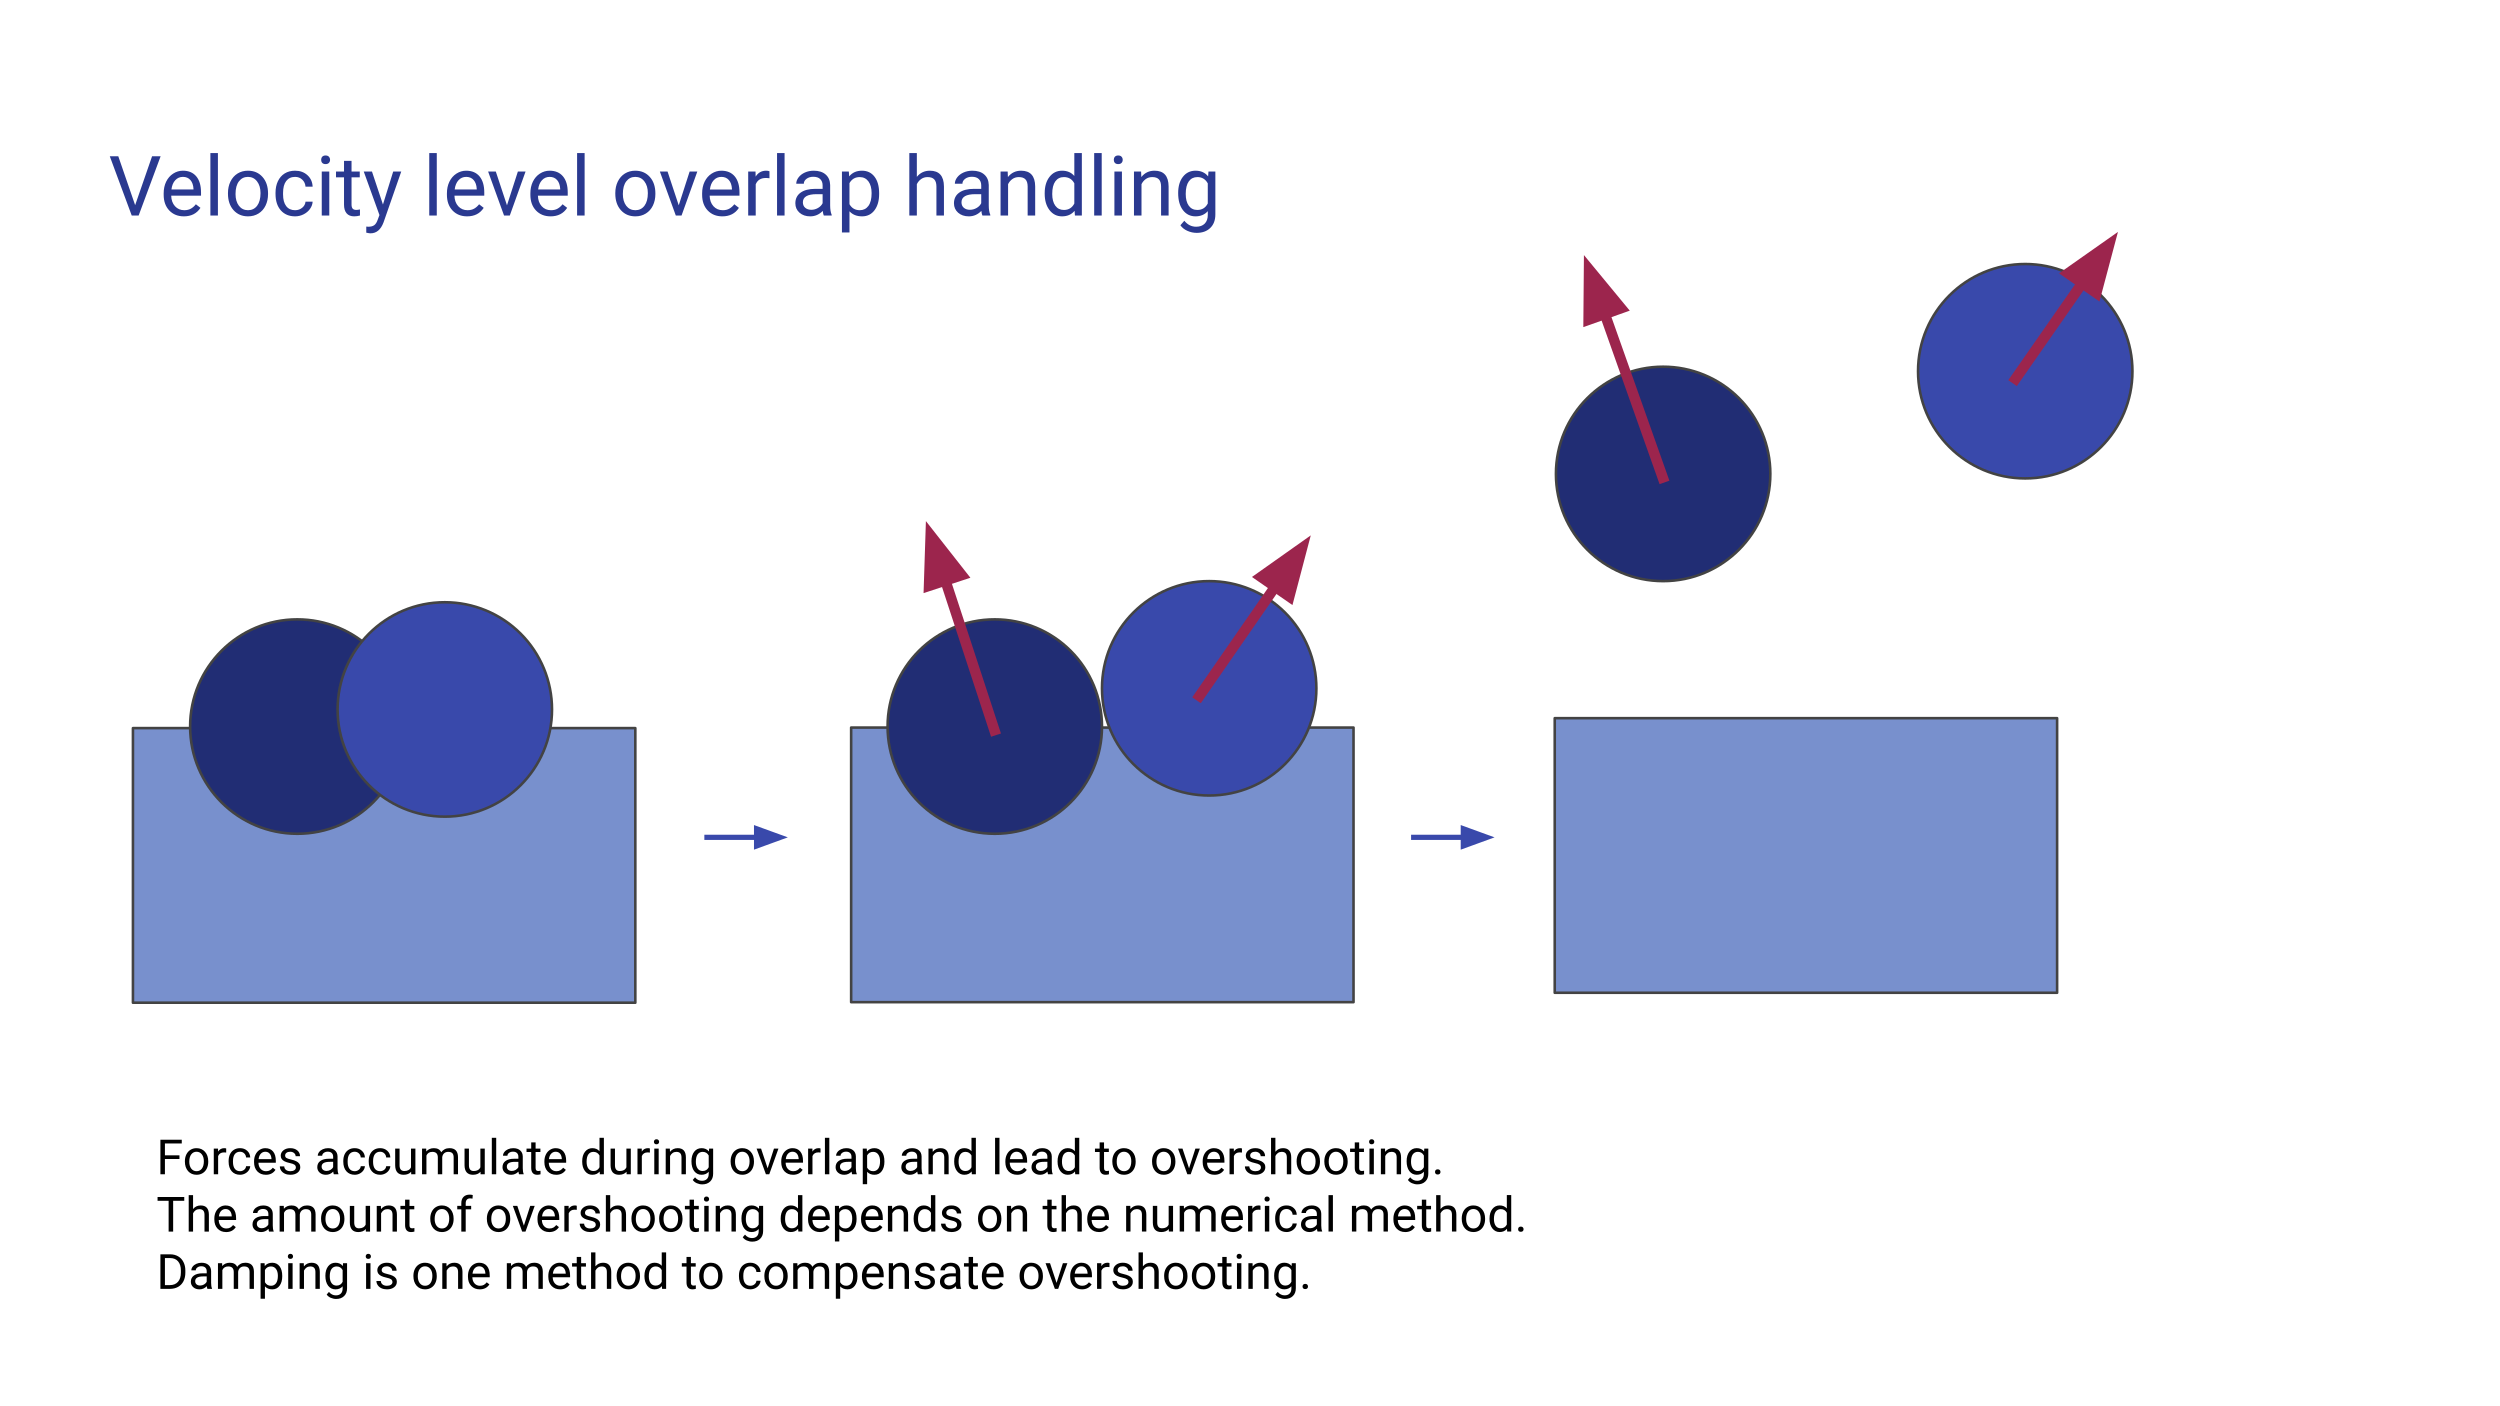 <svg version="1.1" viewBox="0.0 0.0 960.0 540.0" fill="none" stroke="none" stroke-linecap="square" stroke-miterlimit="10" xmlns:xlink="http://www.w3.org/1999/xlink" xmlns="http://www.w3.org/2000/svg"><rect x="0.0" y="0.0" width="960.0" height="540.0" fill="#808080" stroke="none"/><clipPath id="g821be5eb7e_1_32.0"><path d="m0 0l960.0 0l0 540.0l-960.0 0l0 -540.0z" clip-rule="nonzero"/></clipPath><g clip-path="url(#g821be5eb7e_1_32.0)"><path fill="#ffffff" d="m0 0l960.0 0l0 540.0l-960.0 0z" fill-rule="evenodd"/><path fill="#7890cd" d="m51.05 279.6l192.913 0l0 105.449l-192.913 0z" fill-rule="evenodd"/><path stroke="#434343" stroke-width="1.0" stroke-linejoin="round" stroke-linecap="butt" d="m51.05 279.6l192.913 0l0 105.449l-192.913 0z" fill-rule="evenodd"/><path fill="#212d74" d="m73.006 279.005l0 0c0 -22.735 18.43 -41.165 41.165 -41.165l0 0c10.918 0 21.388 4.337 29.108 12.057c7.72 7.72 12.057 18.191 12.057 29.108l0 0c0 22.735 -18.43 41.165 -41.165 41.165l0 0c-22.735 0 -41.165 -18.43 -41.165 -41.165z" fill-rule="evenodd"/><path stroke="#434343" stroke-width="1.0" stroke-linejoin="round" stroke-linecap="butt" d="m73.006 279.005l0 0c0 -22.735 18.43 -41.165 41.165 -41.165l0 0c10.918 0 21.388 4.337 29.108 12.057c7.72 7.72 12.057 18.191 12.057 29.108l0 0c0 22.735 -18.43 41.165 -41.165 41.165l0 0c-22.735 0 -41.165 -18.43 -41.165 -41.165z" fill-rule="evenodd"/><path fill="#3949ab" d="m129.643 272.428l0 0c0 -22.735 18.43 -41.165 41.165 -41.165l0 0c10.918 0 21.388 4.337 29.108 12.057c7.72 7.72 12.057 18.191 12.057 29.108l0 0c0 22.735 -18.43 41.165 -41.165 41.165l0 0c-22.735 0 -41.165 -18.43 -41.165 -41.165z" fill-rule="evenodd"/><path stroke="#434343" stroke-width="1.0" stroke-linejoin="round" stroke-linecap="butt" d="m129.643 272.428l0 0c0 -22.735 18.43 -41.165 41.165 -41.165l0 0c10.918 0 21.388 4.337 29.108 12.057c7.72 7.72 12.057 18.191 12.057 29.108l0 0c0 22.735 -18.43 41.165 -41.165 41.165l0 0c-22.735 0 -41.165 -18.43 -41.165 -41.165z" fill-rule="evenodd"/><path fill="#000000" fill-opacity="0.0" d="m271.472 321.546l31.055 0" fill-rule="evenodd"/><path stroke="#3949ab" stroke-width="2.0" stroke-linejoin="round" stroke-linecap="butt" d="m271.472 321.546l19.055 0" fill-rule="evenodd"/><path fill="#3949ab" stroke="#3949ab" stroke-width="2.0" stroke-linecap="butt" d="m290.528 324.849l9.076 -3.303l-9.076 -3.303z" fill-rule="evenodd"/><path fill="#7890cd" d="m326.84 279.382l192.913 0l0 105.449l-192.913 0z" fill-rule="evenodd"/><path stroke="#434343" stroke-width="1.0" stroke-linejoin="round" stroke-linecap="butt" d="m326.84 279.382l192.913 0l0 105.449l-192.913 0z" fill-rule="evenodd"/><path fill="#212d74" d="m340.833 279.005l0 0c0 -22.735 18.43 -41.165 41.165 -41.165l0 0c10.918 0 21.388 4.337 29.108 12.057c7.72 7.72 12.057 18.191 12.057 29.108l0 0c0 22.735 -18.43 41.165 -41.165 41.165l0 0c-22.735 0 -41.165 -18.43 -41.165 -41.165z" fill-rule="evenodd"/><path stroke="#434343" stroke-width="1.0" stroke-linejoin="round" stroke-linecap="butt" d="m340.833 279.005l0 0c0 -22.735 18.43 -41.165 41.165 -41.165l0 0c10.918 0 21.388 4.337 29.108 12.057c7.72 7.72 12.057 18.191 12.057 29.108l0 0c0 22.735 -18.43 41.165 -41.165 41.165l0 0c-22.735 0 -41.165 -18.43 -41.165 -41.165z" fill-rule="evenodd"/><path fill="#3949ab" d="m423.163 264.315l0 0c0 -22.735 18.43 -41.165 41.165 -41.165l0 0c10.918 0 21.388 4.337 29.108 12.057c7.72 7.72 12.057 18.191 12.057 29.108l0 0c0 22.735 -18.43 41.165 -41.165 41.165l0 0c-22.735 0 -41.165 -18.43 -41.165 -41.165z" fill-rule="evenodd"/><path stroke="#434343" stroke-width="1.0" stroke-linejoin="round" stroke-linecap="butt" d="m423.163 264.315l0 0c0 -22.735 18.43 -41.165 41.165 -41.165l0 0c10.918 0 21.388 4.337 29.108 12.057c7.72 7.72 12.057 18.191 12.057 29.108l0 0c0 22.735 -18.43 41.165 -41.165 41.165l0 0c-22.735 0 -41.165 -18.43 -41.165 -41.165z" fill-rule="evenodd"/><path fill="#000000" fill-opacity="0.0" d="m460.593 267.252l42.74 -61.669" fill-rule="evenodd"/><path stroke="#9c254d" stroke-width="4.0" stroke-linejoin="round" stroke-linecap="butt" d="m460.593 267.252l29.069 -41.944" fill-rule="evenodd"/><path fill="#9c254d" stroke="#9c254d" stroke-width="4.0" stroke-linecap="butt" d="m495.093 229.072l4.91 -18.683l-15.77 11.156z" fill-rule="evenodd"/><path fill="#000000" fill-opacity="0.0" d="m381.848 280.383l-26.299 -80.283" fill-rule="evenodd"/><path stroke="#9c254d" stroke-width="4.0" stroke-linejoin="round" stroke-linecap="butt" d="m381.848 280.383l-18.828 -57.476" fill-rule="evenodd"/><path fill="#9c254d" stroke="#9c254d" stroke-width="4.0" stroke-linecap="butt" d="m369.298 220.85l-11.93 -15.194l-0.628 19.307z" fill-rule="evenodd"/><path fill="#7890cd" d="m597.016 275.776l192.913 0l0 105.449l-192.913 0z" fill-rule="evenodd"/><path stroke="#434343" stroke-width="1.0" stroke-linejoin="round" stroke-linecap="butt" d="m597.016 275.776l192.913 0l0 105.449l-192.913 0z" fill-rule="evenodd"/><path fill="#212d74" d="m597.48 181.983l0 0c0 -22.735 18.43 -41.165 41.165 -41.165l0 0c10.918 0 21.388 4.337 29.108 12.057c7.72 7.72 12.057 18.191 12.057 29.108l0 0c0 22.735 -18.43 41.165 -41.165 41.165l0 0c-22.735 0 -41.165 -18.43 -41.165 -41.165z" fill-rule="evenodd"/><path stroke="#434343" stroke-width="1.0" stroke-linejoin="round" stroke-linecap="butt" d="m597.48 181.983l0 0c0 -22.735 18.43 -41.165 41.165 -41.165l0 0c10.918 0 21.388 4.337 29.108 12.057c7.72 7.72 12.057 18.191 12.057 29.108l0 0c0 22.735 -18.43 41.165 -41.165 41.165l0 0c-22.735 0 -41.165 -18.43 -41.165 -41.165z" fill-rule="evenodd"/><path fill="#3949ab" d="m736.527 142.55l0 0c0 -22.735 18.43 -41.165 41.165 -41.165l0 0c10.918 0 21.388 4.337 29.108 12.057c7.72 7.72 12.057 18.191 12.057 29.108l0 0c0 22.735 -18.43 41.165 -41.165 41.165l0 0c-22.735 0 -41.165 -18.43 -41.165 -41.165z" fill-rule="evenodd"/><path stroke="#434343" stroke-width="1.0" stroke-linejoin="round" stroke-linecap="butt" d="m736.527 142.55l0 0c0 -22.735 18.43 -41.165 41.165 -41.165l0 0c10.918 0 21.388 4.337 29.108 12.057c7.72 7.72 12.057 18.191 12.057 29.108l0 0c0 22.735 -18.43 41.165 -41.165 41.165l0 0c-22.735 0 -41.165 -18.43 -41.165 -41.165z" fill-rule="evenodd"/><path fill="#000000" fill-opacity="0.0" d="m773.958 145.487l39.339 -56.441" fill-rule="evenodd"/><path stroke="#9c254d" stroke-width="4.0" stroke-linejoin="round" stroke-linecap="butt" d="m773.958 145.487l25.615 -36.752" fill-rule="evenodd"/><path fill="#9c254d" stroke="#9c254d" stroke-width="4.0" stroke-linecap="butt" d="m804.994 112.513l4.959 -18.67l-15.8 11.114z" fill-rule="evenodd"/><path fill="#000000" fill-opacity="0.0" d="m638.495 183.362l-30.268 -85.417" fill-rule="evenodd"/><path stroke="#9c254d" stroke-width="4.0" stroke-linejoin="round" stroke-linecap="butt" d="m638.495 183.362l-22.252 -62.796" fill-rule="evenodd"/><path fill="#9c254d" stroke="#9c254d" stroke-width="4.0" stroke-linecap="butt" d="m622.471 118.36l-12.29 -14.903l-0.165 19.317z" fill-rule="evenodd"/><path fill="#000000" fill-opacity="0.0" d="m542.857 321.546l31.055 0" fill-rule="evenodd"/><path stroke="#3949ab" stroke-width="2.0" stroke-linejoin="round" stroke-linecap="butt" d="m542.857 321.546l19.055 0" fill-rule="evenodd"/><path fill="#3949ab" stroke="#3949ab" stroke-width="2.0" stroke-linecap="butt" d="m561.912 324.849l9.076 -3.303l-9.076 -3.303z" fill-rule="evenodd"/><path fill="#000000" fill-opacity="0.0" d="m32.724 43.045l894.551 0l0 63.811l-894.551 0z" fill-rule="evenodd"/><path fill="#2a3990" d="m51.896 78.78l6.5 -18.766l3.281 0l-8.438 22.75l-2.656 0l-8.422 -22.75l3.266 0l6.469 18.766zm18.703 4.297q-3.438 0 -5.594 -2.25q-2.156 -2.266 -2.156 -6.047l0 -0.531q0 -2.516 0.953 -4.484q0.969 -1.984 2.688 -3.094q1.734 -1.125 3.75 -1.125q3.297 0 5.125 2.172q1.828 2.172 1.828 6.219l0 1.203l-11.453 0q0.062 2.5 1.453 4.047q1.406 1.531 3.562 1.531q1.531 0 2.594 -0.625q1.062 -0.625 1.859 -1.656l1.766 1.375q-2.125 3.266 -6.375 3.266zm-0.359 -15.156q-1.75 0 -2.938 1.281q-1.188 1.266 -1.469 3.562l8.469 0l0 -0.219q-0.125 -2.203 -1.188 -3.406q-1.062 -1.219 -2.875 -1.219zm13.438 14.844l-2.891 0l0 -24l2.891 0l0 24zm3.859 -8.609q0 -2.484 0.969 -4.469q0.984 -1.984 2.719 -3.062q1.75 -1.078 3.984 -1.078q3.453 0 5.578 2.391q2.141 2.391 2.141 6.359l0 0.203q0 2.469 -0.953 4.438q-0.938 1.953 -2.703 3.047q-1.75 1.094 -4.031 1.094q-3.438 0 -5.578 -2.391q-2.125 -2.391 -2.125 -6.328l0 -0.203zm2.906 0.344q0 2.812 1.297 4.516q1.312 1.703 3.5 1.703q2.203 0 3.5 -1.719q1.297 -1.734 1.297 -4.844q0 -2.781 -1.328 -4.5q-1.312 -1.734 -3.5 -1.734q-2.141 0 -3.453 1.703q-1.312 1.703 -1.312 4.875zm22.891 6.219q1.547 0 2.703 -0.938q1.156 -0.938 1.281 -2.344l2.734 0q-0.078 1.453 -1.0 2.766q-0.922 1.312 -2.469 2.094q-1.531 0.781 -3.25 0.781q-3.453 0 -5.5 -2.297q-2.031 -2.312 -2.031 -6.312l0 -0.484q0 -2.469 0.906 -4.391q0.906 -1.922 2.594 -2.984q1.703 -1.062 4.016 -1.062q2.844 0 4.719 1.703q1.891 1.703 2.016 4.422l-2.734 0q-0.125 -1.641 -1.25 -2.688q-1.109 -1.062 -2.75 -1.062q-2.203 0 -3.422 1.594q-1.203 1.578 -1.203 4.578l0 0.547q0 2.922 1.203 4.5q1.203 1.578 3.438 1.578zm13.109 2.047l-2.891 0l0 -16.906l2.891 0l0 16.906zm-3.125 -21.391q0 -0.703 0.422 -1.188q0.438 -0.484 1.281 -0.484q0.844 0 1.281 0.484q0.438 0.484 0.438 1.188q0 0.703 -0.438 1.172q-0.438 0.469 -1.281 0.469q-0.844 0 -1.281 -0.469q-0.422 -0.469 -0.422 -1.172zm11.672 0.391l0 4.094l3.156 0l0 2.234l-3.156 0l0 10.484q0 1.016 0.422 1.531q0.422 0.5 1.438 0.5q0.5 0 1.375 -0.188l0 2.344q-1.141 0.312 -2.219 0.312q-1.938 0 -2.922 -1.172q-0.984 -1.172 -0.984 -3.328l0 -10.484l-3.078 0l0 -2.234l3.078 0l0 -4.094l2.891 0zm12.062 16.766l3.938 -12.672l3.094 0l-6.797 19.516q-1.578 4.219 -5.016 4.219l-0.547 -0.047l-1.078 -0.203l0 -2.344l0.781 0.062q1.469 0 2.281 -0.594q0.828 -0.594 1.359 -2.172l0.641 -1.719l-6.031 -16.719l3.156 0l4.219 12.672zm20.672 4.234l-2.891 0l0 -24l2.891 0l0 24zm11.641 0.312q-3.438 0 -5.594 -2.25q-2.156 -2.266 -2.156 -6.047l0 -0.531q0 -2.516 0.953 -4.484q0.969 -1.984 2.688 -3.094q1.734 -1.125 3.75 -1.125q3.297 0 5.125 2.172q1.828 2.172 1.828 6.219l0 1.203l-11.453 0q0.062 2.5 1.453 4.047q1.406 1.531 3.562 1.531q1.531 0 2.594 -0.625q1.062 -0.625 1.859 -1.656l1.766 1.375q-2.125 3.266 -6.375 3.266zm-0.359 -15.156q-1.75 0 -2.938 1.281q-1.188 1.266 -1.469 3.562l8.469 0l0 -0.219q-0.125 -2.203 -1.188 -3.406q-1.062 -1.219 -2.875 -1.219zm15.672 10.922l4.188 -12.984l2.953 0l-6.062 16.906l-2.203 0l-6.125 -16.906l2.953 0l4.297 12.984zm16.734 4.234q-3.438 0 -5.594 -2.25q-2.156 -2.266 -2.156 -6.047l0 -0.531q0 -2.516 0.953 -4.484q0.969 -1.984 2.688 -3.094q1.734 -1.125 3.75 -1.125q3.297 0 5.125 2.172q1.828 2.172 1.828 6.219l0 1.203l-11.453 0q0.062 2.5 1.453 4.047q1.406 1.531 3.562 1.531q1.531 0 2.594 -0.625q1.062 -0.625 1.859 -1.656l1.766 1.375q-2.125 3.266 -6.375 3.266zm-0.359 -15.156q-1.75 0 -2.938 1.281q-1.188 1.266 -1.469 3.562l8.469 0l0 -0.219q-0.125 -2.203 -1.188 -3.406q-1.062 -1.219 -2.875 -1.219zm13.438 14.844l-2.891 0l0 -24l2.891 0l0 24zm11.781 -8.609q0 -2.484 0.969 -4.469q0.984 -1.984 2.719 -3.062q1.75 -1.078 3.984 -1.078q3.453 0 5.578 2.391q2.141 2.391 2.141 6.359l0 0.203q0 2.469 -0.953 4.438q-0.938 1.953 -2.703 3.047q-1.75 1.094 -4.031 1.094q-3.438 0 -5.578 -2.391q-2.125 -2.391 -2.125 -6.328l0 -0.203zm2.906 0.344q0 2.812 1.297 4.516q1.312 1.703 3.5 1.703q2.203 0 3.5 -1.719q1.297 -1.734 1.297 -4.844q0 -2.781 -1.328 -4.5q-1.312 -1.734 -3.5 -1.734q-2.141 0 -3.453 1.703q-1.312 1.703 -1.312 4.875zm21.453 4.344l4.188 -12.984l2.953 0l-6.062 16.906l-2.203 0l-6.125 -16.906l2.953 0l4.297 12.984zm16.734 4.234q-3.438 0 -5.594 -2.25q-2.156 -2.266 -2.156 -6.047l0 -0.531q0 -2.516 0.953 -4.484q0.969 -1.984 2.688 -3.094q1.734 -1.125 3.75 -1.125q3.297 0 5.125 2.172q1.828 2.172 1.828 6.219l0 1.203l-11.453 0q0.062 2.5 1.453 4.047q1.406 1.531 3.562 1.531q1.531 0 2.594 -0.625q1.062 -0.625 1.859 -1.656l1.766 1.375q-2.125 3.266 -6.375 3.266zm-0.359 -15.156q-1.75 0 -2.938 1.281q-1.188 1.266 -1.469 3.562l8.469 0l0 -0.219q-0.125 -2.203 -1.188 -3.406q-1.062 -1.219 -2.875 -1.219zm18.469 0.531q-0.656 -0.109 -1.422 -0.109q-2.844 0 -3.859 2.422l0 12.0l-2.891 0l0 -16.906l2.812 0l0.047 1.953q1.422 -2.266 4.031 -2.266q0.844 0 1.281 0.219l0 2.688zm5.797 14.312l-2.891 0l0 -24l2.891 0l0 24zm15.062 0q-0.25 -0.5 -0.406 -1.781q-2.016 2.094 -4.812 2.094q-2.5 0 -4.109 -1.406q-1.594 -1.422 -1.594 -3.594q0 -2.641 2.0 -4.094q2.016 -1.469 5.656 -1.469l2.812 0l0 -1.328q0 -1.516 -0.906 -2.406q-0.906 -0.906 -2.672 -0.906q-1.547 0 -2.594 0.781q-1.047 0.781 -1.047 1.891l-2.906 0q0 -1.266 0.891 -2.438q0.906 -1.188 2.438 -1.875q1.547 -0.688 3.391 -0.688q2.922 0 4.578 1.469q1.656 1.453 1.719 4.016l0 7.781q0 2.328 0.594 3.703l0 0.25l-3.031 0zm-4.797 -2.203q1.359 0 2.578 -0.703q1.219 -0.703 1.766 -1.828l0 -3.469l-2.266 0q-5.312 0 -5.312 3.109q0 1.359 0.906 2.125q0.906 0.766 2.328 0.766zm26.047 -6.062q0 3.859 -1.766 6.219q-1.766 2.359 -4.781 2.359q-3.078 0 -4.844 -1.953l0 8.141l-2.891 0l0 -23.406l2.641 0l0.141 1.875q1.766 -2.188 4.906 -2.188q3.047 0 4.812 2.297q1.781 2.297 1.781 6.391l0 0.266zm-2.891 -0.328q0 -2.859 -1.219 -4.516q-1.219 -1.656 -3.344 -1.656q-2.625 0 -3.938 2.328l0 8.078q1.297 2.312 3.969 2.312q2.078 0 3.297 -1.641q1.234 -1.656 1.234 -4.906zm17.375 -6.266q1.922 -2.359 5.0 -2.359q5.359 0 5.406 6.047l0 11.172l-2.891 0l0 -11.188q-0.016 -1.828 -0.844 -2.703q-0.812 -0.875 -2.547 -0.875q-1.406 0 -2.469 0.75q-1.062 0.75 -1.656 1.969l0 12.047l-2.891 0l0 -24l2.891 0l0 9.141zm25.172 14.859q-0.25 -0.5 -0.406 -1.781q-2.016 2.094 -4.812 2.094q-2.5 0 -4.109 -1.406q-1.594 -1.422 -1.594 -3.594q0 -2.641 2.0 -4.094q2.016 -1.469 5.656 -1.469l2.812 0l0 -1.328q0 -1.516 -0.906 -2.406q-0.906 -0.906 -2.672 -0.906q-1.547 0 -2.594 0.781q-1.047 0.781 -1.047 1.891l-2.906 0q0 -1.266 0.891 -2.438q0.906 -1.188 2.438 -1.875q1.547 -0.688 3.391 -0.688q2.922 0 4.578 1.469q1.656 1.453 1.719 4.016l0 7.781q0 2.328 0.594 3.703l0 0.25l-3.031 0zm-4.797 -2.203q1.359 0 2.578 -0.703q1.219 -0.703 1.766 -1.828l0 -3.469l-2.266 0q-5.312 0 -5.312 3.109q0 1.359 0.906 2.125q0.906 0.766 2.328 0.766zm14.5 -14.703l0.094 2.125q1.938 -2.438 5.062 -2.438q5.359 0 5.406 6.047l0 11.172l-2.891 0l0 -11.188q-0.016 -1.828 -0.844 -2.703q-0.812 -0.875 -2.547 -0.875q-1.406 0 -2.469 0.75q-1.062 0.75 -1.656 1.969l0 12.047l-2.891 0l0 -16.906l2.734 0zm14.219 8.312q0 -3.891 1.844 -6.25q1.844 -2.375 4.828 -2.375q2.969 0 4.703 2.031l0 -8.812l2.891 0l0 24l-2.656 0l-0.141 -1.812q-1.734 2.125 -4.828 2.125q-2.938 0 -4.797 -2.406q-1.844 -2.406 -1.844 -6.281l0 -0.219zm2.891 0.328q0 2.875 1.188 4.5q1.188 1.625 3.281 1.625q2.75 0 4.016 -2.469l0 -7.766q-1.297 -2.391 -3.984 -2.391q-2.125 0 -3.312 1.641q-1.188 1.641 -1.188 4.859zm19.0 8.266l-2.891 0l0 -24l2.891 0l0 24zm7.766 0l-2.891 0l0 -16.906l2.891 0l0 16.906zm-3.125 -21.391q0 -0.703 0.422 -1.188q0.438 -0.484 1.281 -0.484q0.844 0 1.281 0.484q0.438 0.484 0.438 1.188q0 0.703 -0.438 1.172q-0.438 0.469 -1.281 0.469q-0.844 0 -1.281 -0.469q-0.422 -0.469 -0.422 -1.172zm10.484 4.484l0.094 2.125q1.938 -2.438 5.062 -2.438q5.359 0 5.406 6.047l0 11.172l-2.891 0l0 -11.188q-0.016 -1.828 -0.844 -2.703q-0.812 -0.875 -2.547 -0.875q-1.406 0 -2.469 0.75q-1.062 0.75 -1.656 1.969l0 12.047l-2.891 0l0 -16.906l2.734 0zm14.234 8.312q0 -3.953 1.828 -6.281q1.828 -2.344 4.844 -2.344q3.094 0 4.828 2.188l0.141 -1.875l2.641 0l0 16.5q0 3.281 -1.953 5.172q-1.938 1.891 -5.219 1.891q-1.828 0 -3.578 -0.781q-1.75 -0.781 -2.672 -2.141l1.5 -1.734q1.859 2.297 4.547 2.297q2.109 0 3.281 -1.188q1.188 -1.188 1.188 -3.344l0 -1.453q-1.734 2.0 -4.734 2.0q-2.969 0 -4.812 -2.391q-1.828 -2.391 -1.828 -6.516zm2.906 0.328q0 2.859 1.172 4.5q1.172 1.625 3.281 1.625q2.734 0 4.016 -2.484l0 -7.719q-1.328 -2.422 -3.984 -2.422q-2.109 0 -3.297 1.641q-1.188 1.641 -1.188 4.859z" fill-rule="nonzero"/><path fill="#000000" fill-opacity="0.0" d="m40.0 468.89l639.276 0l0 43.717l-639.276 0z" fill-rule="evenodd"/><path fill="#000000" fill-opacity="0.0" d="m51.05 424.005l772.535 0l0 61.669l-772.535 0z" fill-rule="evenodd"/><path fill="#000000" d="m68.909 445.066l-5.578 0l0 5.859l-1.734 0l0 -13.266l8.203 0l0 1.438l-6.469 0l0 4.547l5.578 0l0 1.422zm2.089 0.844q0 -1.453 0.562 -2.609q0.578 -1.156 1.594 -1.781q1.016 -0.625 2.312 -0.625q2.016 0 3.25 1.391q1.25 1.391 1.25 3.703l0 0.125q0 1.438 -0.547 2.578q-0.547 1.141 -1.578 1.781q-1.016 0.641 -2.359 0.641q-2.0 0 -3.25 -1.391q-1.234 -1.406 -1.234 -3.703l0 -0.109zm1.688 0.203q0 1.641 0.766 2.641q0.766 0.984 2.031 0.984q1.297 0 2.047 -1.0q0.75 -1.016 0.75 -2.828q0 -1.625 -0.766 -2.625q-0.766 -1.016 -2.047 -1.016q-1.25 0 -2.016 1.0q-0.766 0.984 -0.766 2.844zm14.171 -3.531q-0.391 -0.062 -0.844 -0.062q-1.656 0 -2.25 1.406l0 7.0l-1.672 0l0 -9.859l1.641 0l0.016 1.141q0.828 -1.312 2.359 -1.312q0.484 0 0.75 0.125l0 1.562zm5.327 7.156q0.891 0 1.562 -0.547q0.688 -0.547 0.75 -1.375l1.594 0q-0.047 0.844 -0.578 1.609q-0.531 0.766 -1.438 1.234q-0.891 0.453 -1.891 0.453q-2.016 0 -3.203 -1.344q-1.188 -1.344 -1.188 -3.688l0 -0.281q0 -1.438 0.516 -2.547q0.531 -1.125 1.516 -1.734q1.0 -0.625 2.344 -0.625q1.656 0 2.75 1.0q1.109 0.984 1.172 2.562l-1.594 0q-0.062 -0.953 -0.719 -1.562q-0.656 -0.625 -1.609 -0.625q-1.281 0 -2.0 0.922q-0.703 0.922 -0.703 2.672l0 0.328q0 1.703 0.703 2.625q0.703 0.922 2.016 0.922zm9.89 1.375q-2.0 0 -3.266 -1.312q-1.25 -1.328 -1.25 -3.531l0 -0.312q0 -1.469 0.562 -2.609q0.562 -1.156 1.562 -1.797q1.016 -0.656 2.188 -0.656q1.922 0 2.984 1.266q1.062 1.266 1.062 3.625l0 0.688l-6.672 0q0.031 1.469 0.844 2.375q0.828 0.891 2.078 0.891q0.891 0 1.516 -0.359q0.625 -0.375 1.078 -0.969l1.031 0.797q-1.234 1.906 -3.719 1.906zm-0.203 -8.844q-1.016 0 -1.719 0.75q-0.688 0.734 -0.844 2.078l4.938 0l0 -0.125q-0.078 -1.281 -0.703 -1.984q-0.609 -0.719 -1.672 -0.719zm11.743 6.047q0 -0.688 -0.516 -1.062q-0.516 -0.375 -1.797 -0.641q-1.281 -0.281 -2.031 -0.656q-0.75 -0.391 -1.109 -0.922q-0.359 -0.531 -0.359 -1.266q0 -1.203 1.016 -2.031q1.031 -0.844 2.625 -0.844q1.672 0 2.719 0.859q1.047 0.859 1.047 2.219l-1.688 0q0 -0.703 -0.594 -1.203q-0.594 -0.5 -1.484 -0.5q-0.922 0 -1.438 0.406q-0.516 0.391 -0.516 1.047q0 0.609 0.484 0.922q0.484 0.312 1.734 0.594q1.266 0.281 2.047 0.672q0.781 0.391 1.156 0.938q0.391 0.547 0.391 1.344q0 1.328 -1.062 2.125q-1.047 0.797 -2.734 0.797q-1.188 0 -2.109 -0.422q-0.906 -0.422 -1.422 -1.172q-0.516 -0.75 -0.516 -1.625l1.688 0q0.047 0.844 0.672 1.344q0.641 0.5 1.688 0.5q0.953 0 1.531 -0.391q0.578 -0.391 0.578 -1.031zm14.582 2.609q-0.141 -0.297 -0.234 -1.031q-1.172 1.219 -2.812 1.219q-1.453 0 -2.391 -0.828q-0.922 -0.828 -0.922 -2.094q0 -1.531 1.156 -2.375q1.172 -0.859 3.297 -0.859l1.641 0l0 -0.781q0 -0.891 -0.531 -1.406q-0.516 -0.531 -1.547 -0.531q-0.906 0 -1.516 0.469q-0.609 0.453 -0.609 1.094l-1.703 0q0 -0.734 0.516 -1.422q0.531 -0.688 1.422 -1.078q0.906 -0.406 1.984 -0.406q1.703 0 2.672 0.859q0.969 0.844 1.0 2.328l0 4.531q0 1.359 0.344 2.172l0 0.141l-1.766 0zm-2.797 -1.281q0.797 0 1.5 -0.406q0.719 -0.422 1.031 -1.078l0 -2.016l-1.312 0q-3.109 0 -3.109 1.812q0 0.797 0.531 1.25q0.531 0.438 1.359 0.438zm10.82 0.094q0.891 0 1.562 -0.547q0.688 -0.547 0.75 -1.375l1.594 0q-0.047 0.844 -0.578 1.609q-0.531 0.766 -1.438 1.234q-0.891 0.453 -1.891 0.453q-2.016 0 -3.203 -1.344q-1.188 -1.344 -1.188 -3.688l0 -0.281q0 -1.438 0.516 -2.547q0.531 -1.125 1.516 -1.734q1.0 -0.625 2.344 -0.625q1.656 0 2.75 1.0q1.109 0.984 1.172 2.562l-1.594 0q-0.062 -0.953 -0.719 -1.562q-0.656 -0.625 -1.609 -0.625q-1.281 0 -2.0 0.922q-0.703 0.922 -0.703 2.672l0 0.328q0 1.703 0.703 2.625q0.703 0.922 2.016 0.922zm9.765 0q0.891 0 1.562 -0.547q0.688 -0.547 0.75 -1.375l1.594 0q-0.047 0.844 -0.578 1.609q-0.531 0.766 -1.438 1.234q-0.891 0.453 -1.891 0.453q-2.016 0 -3.203 -1.344q-1.188 -1.344 -1.188 -3.688l0 -0.281q0 -1.438 0.516 -2.547q0.531 -1.125 1.516 -1.734q1.0 -0.625 2.344 -0.625q1.656 0 2.75 1.0q1.109 0.984 1.172 2.562l-1.594 0q-0.062 -0.953 -0.719 -1.562q-0.656 -0.625 -1.609 -0.625q-1.281 0 -2.0 0.922q-0.703 0.922 -0.703 2.672l0 0.328q0 1.703 0.703 2.625q0.703 0.922 2.016 0.922zm11.89 0.219q-0.984 1.156 -2.891 1.156q-1.578 0 -2.406 -0.922q-0.812 -0.922 -0.828 -2.703l0 -6.422l1.688 0l0 6.375q0 2.234 1.828 2.234q1.922 0 2.562 -1.438l0 -7.172l1.688 0l0 9.859l-1.609 0l-0.031 -0.969zm5.785 -8.891l0.047 1.094q1.078 -1.266 2.922 -1.266q2.062 0 2.812 1.578q0.5 -0.719 1.281 -1.141q0.797 -0.438 1.859 -0.438q3.25 0 3.297 3.422l0 6.609l-1.672 0l0 -6.5q0 -1.062 -0.484 -1.578q-0.484 -0.531 -1.625 -0.531q-0.938 0 -1.562 0.562q-0.609 0.562 -0.719 1.5l0 6.547l-1.688 0l0 -6.453q0 -2.156 -2.109 -2.156q-1.656 0 -2.266 1.406l0 7.203l-1.688 0l0 -9.859l1.594 0zm20.852 8.891q-0.984 1.156 -2.891 1.156q-1.578 0 -2.406 -0.922q-0.812 -0.922 -0.828 -2.703l0 -6.422l1.688 0l0 6.375q0 2.234 1.828 2.234q1.922 0 2.562 -1.438l0 -7.172l1.688 0l0 9.859l-1.609 0l-0.031 -0.969zm6.035 0.969l-1.688 0l0 -14.0l1.688 0l0 14.0zm8.777 0q-0.141 -0.297 -0.234 -1.031q-1.172 1.219 -2.812 1.219q-1.453 0 -2.391 -0.828q-0.922 -0.828 -0.922 -2.094q0 -1.531 1.156 -2.375q1.172 -0.859 3.297 -0.859l1.641 0l0 -0.781q0 -0.891 -0.531 -1.406q-0.516 -0.531 -1.547 -0.531q-0.906 0 -1.516 0.469q-0.609 0.453 -0.609 1.094l-1.703 0q0 -0.734 0.516 -1.422q0.531 -0.688 1.422 -1.078q0.906 -0.406 1.984 -0.406q1.703 0 2.672 0.859q0.969 0.844 1.0 2.328l0 4.531q0 1.359 0.344 2.172l0 0.141l-1.766 0zm-2.797 -1.281q0.797 0 1.5 -0.406q0.719 -0.422 1.031 -1.078l0 -2.016l-1.312 0q-3.109 0 -3.109 1.812q0 0.797 0.531 1.25q0.531 0.438 1.359 0.438zm9.148 -10.969l0 2.391l1.844 0l0 1.312l-1.844 0l0 6.109q0 0.594 0.234 0.891q0.25 0.297 0.844 0.297q0.297 0 0.812 -0.109l0 1.359q-0.672 0.188 -1.297 0.188q-1.125 0 -1.703 -0.688q-0.578 -0.688 -0.578 -1.938l0 -6.109l-1.797 0l0 -1.312l1.797 0l0 -2.391l1.688 0zm7.891 12.438q-2.0 0 -3.266 -1.312q-1.25 -1.328 -1.25 -3.531l0 -0.312q0 -1.469 0.562 -2.609q0.562 -1.156 1.562 -1.797q1.016 -0.656 2.188 -0.656q1.922 0 2.984 1.266q1.062 1.266 1.062 3.625l0 0.688l-6.672 0q0.031 1.469 0.844 2.375q0.828 0.891 2.078 0.891q0.891 0 1.516 -0.359q0.625 -0.375 1.078 -0.969l1.031 0.797q-1.234 1.906 -3.719 1.906zm-0.203 -8.844q-1.016 0 -1.719 0.75q-0.688 0.734 -0.844 2.078l4.938 0l0 -0.125q-0.078 -1.281 -0.703 -1.984q-0.609 -0.719 -1.672 -0.719zm10.205 3.641q0 -2.266 1.078 -3.641q1.078 -1.375 2.812 -1.375q1.734 0 2.75 1.172l0 -5.141l1.688 0l0 14.0l-1.547 0l-0.094 -1.062q-1.0 1.25 -2.812 1.25q-1.703 0 -2.797 -1.406q-1.078 -1.406 -1.078 -3.656l0 -0.141zm1.688 0.203q0 1.672 0.688 2.625q0.703 0.938 1.922 0.938q1.609 0 2.344 -1.438l0 -4.531q-0.766 -1.391 -2.328 -1.391q-1.234 0 -1.938 0.953q-0.688 0.953 -0.688 2.844zm15.334 3.844q-0.984 1.156 -2.891 1.156q-1.578 0 -2.406 -0.922q-0.812 -0.922 -0.828 -2.703l0 -6.422l1.688 0l0 6.375q0 2.234 1.828 2.234q1.922 0 2.562 -1.438l0 -7.172l1.688 0l0 9.859l-1.609 0l-0.031 -0.969zm8.972 -7.375q-0.391 -0.062 -0.844 -0.062q-1.656 0 -2.25 1.406l0 7.0l-1.672 0l0 -9.859l1.641 0l0.016 1.141q0.828 -1.312 2.359 -1.312q0.484 0 0.75 0.125l0 1.562zm3.375 8.344l-1.688 0l0 -9.859l1.688 0l0 9.859zm-1.828 -12.469q0 -0.406 0.25 -0.688q0.25 -0.297 0.734 -0.297q0.5 0 0.75 0.297q0.266 0.281 0.266 0.688q0 0.406 -0.266 0.688q-0.25 0.266 -0.75 0.266q-0.484 0 -0.734 -0.266q-0.25 -0.281 -0.25 -0.688zm6.121 2.609l0.047 1.234q1.125 -1.406 2.953 -1.406q3.125 0 3.156 3.516l0 6.516l-1.688 0l0 -6.516q-0.016 -1.078 -0.5 -1.578q-0.469 -0.516 -1.484 -0.516q-0.812 0 -1.438 0.438q-0.609 0.438 -0.969 1.156l0 7.016l-1.672 0l0 -9.859l1.594 0zm8.294 4.844q0 -2.297 1.062 -3.656q1.062 -1.359 2.828 -1.359q1.797 0 2.812 1.266l0.078 -1.094l1.547 0l0 9.625q0 1.906 -1.141 3.0q-1.125 1.109 -3.047 1.109q-1.062 0 -2.094 -0.453q-1.016 -0.453 -1.547 -1.25l0.875 -1.0q1.078 1.328 2.656 1.328q1.219 0 1.906 -0.688q0.688 -0.688 0.688 -1.953l0 -0.844q-1.0 1.172 -2.75 1.172q-1.734 0 -2.812 -1.391q-1.062 -1.406 -1.062 -3.812zm1.688 0.203q0 1.656 0.688 2.609q0.688 0.953 1.922 0.953q1.594 0 2.328 -1.453l0 -4.5q-0.766 -1.406 -2.312 -1.406q-1.234 0 -1.938 0.953q-0.688 0.953 -0.688 2.844zm13.351 -0.203q0 -1.453 0.562 -2.609q0.578 -1.156 1.594 -1.781q1.016 -0.625 2.312 -0.625q2.016 0 3.25 1.391q1.25 1.391 1.25 3.703l0 0.125q0 1.438 -0.547 2.578q-0.547 1.141 -1.578 1.781q-1.016 0.641 -2.359 0.641q-2.0 0 -3.25 -1.391q-1.234 -1.406 -1.234 -3.703l0 -0.109zm1.688 0.203q0 1.641 0.766 2.641q0.766 0.984 2.031 0.984q1.297 0 2.047 -1.0q0.75 -1.016 0.75 -2.828q0 -1.625 -0.766 -2.625q-0.766 -1.016 -2.047 -1.016q-1.25 0 -2.016 1.0q-0.766 0.984 -0.766 2.844zm12.519 2.531l2.438 -7.578l1.719 0l-3.531 9.859l-1.281 0l-3.578 -9.859l1.719 0l2.516 7.578zm9.746 2.469q-2.0 0 -3.266 -1.312q-1.25 -1.328 -1.25 -3.531l0 -0.312q0 -1.469 0.562 -2.609q0.562 -1.156 1.562 -1.797q1.016 -0.656 2.188 -0.656q1.922 0 2.984 1.266q1.062 1.266 1.062 3.625l0 0.688l-6.672 0q0.031 1.469 0.844 2.375q0.828 0.891 2.078 0.891q0.891 0 1.516 -0.359q0.625 -0.375 1.078 -0.969l1.031 0.797q-1.234 1.906 -3.719 1.906zm-0.203 -8.844q-1.016 0 -1.719 0.75q-0.688 0.734 -0.844 2.078l4.938 0l0 -0.125q-0.078 -1.281 -0.703 -1.984q-0.609 -0.719 -1.672 -0.719zm10.774 0.312q-0.391 -0.062 -0.844 -0.062q-1.656 0 -2.25 1.406l0 7.0l-1.672 0l0 -9.859l1.641 0l0.016 1.141q0.828 -1.312 2.359 -1.312q0.484 0 0.75 0.125l0 1.562zm3.375 8.344l-1.688 0l0 -14.0l1.688 0l0 14.0zm8.777 0q-0.141 -0.297 -0.234 -1.031q-1.172 1.219 -2.812 1.219q-1.453 0 -2.391 -0.828q-0.922 -0.828 -0.922 -2.094q0 -1.531 1.156 -2.375q1.172 -0.859 3.297 -0.859l1.641 0l0 -0.781q0 -0.891 -0.531 -1.406q-0.516 -0.531 -1.547 -0.531q-0.906 0 -1.516 0.469q-0.609 0.453 -0.609 1.094l-1.703 0q0 -0.734 0.516 -1.422q0.531 -0.688 1.422 -1.078q0.906 -0.406 1.984 -0.406q1.703 0 2.672 0.859q0.969 0.844 1.0 2.328l0 4.531q0 1.359 0.344 2.172l0 0.141l-1.766 0zm-2.797 -1.281q0.797 0 1.5 -0.406q0.719 -0.422 1.031 -1.078l0 -2.016l-1.312 0q-3.109 0 -3.109 1.812q0 0.797 0.531 1.25q0.531 0.438 1.359 0.438zm15.179 -3.531q0 2.25 -1.031 3.625q-1.016 1.375 -2.781 1.375q-1.797 0 -2.828 -1.141l0 4.75l-1.672 0l0 -13.656l1.531 0l0.078 1.094q1.031 -1.266 2.859 -1.266q1.781 0 2.812 1.344q1.031 1.328 1.031 3.719l0 0.156zm-1.672 -0.203q0 -1.656 -0.719 -2.625q-0.703 -0.969 -1.953 -0.969q-1.531 0 -2.297 1.359l0 4.703q0.766 1.359 2.328 1.359q1.203 0 1.922 -0.953q0.719 -0.969 0.719 -2.875zm14.523 5.016q-0.141 -0.297 -0.234 -1.031q-1.172 1.219 -2.812 1.219q-1.453 0 -2.391 -0.828q-0.922 -0.828 -0.922 -2.094q0 -1.531 1.156 -2.375q1.172 -0.859 3.297 -0.859l1.641 0l0 -0.781q0 -0.891 -0.531 -1.406q-0.516 -0.531 -1.547 -0.531q-0.906 0 -1.516 0.469q-0.609 0.453 -0.609 1.094l-1.703 0q0 -0.734 0.516 -1.422q0.531 -0.688 1.422 -1.078q0.906 -0.406 1.984 -0.406q1.703 0 2.672 0.859q0.969 0.844 1.0 2.328l0 4.531q0 1.359 0.344 2.172l0 0.141l-1.766 0zm-2.797 -1.281q0.797 0 1.5 -0.406q0.719 -0.422 1.031 -1.078l0 -2.016l-1.312 0q-3.109 0 -3.109 1.812q0 0.797 0.531 1.25q0.531 0.438 1.359 0.438zm8.46 -8.578l0.047 1.234q1.125 -1.406 2.953 -1.406q3.125 0 3.156 3.516l0 6.516l-1.688 0l0 -6.516q-0.016 -1.078 -0.5 -1.578q-0.469 -0.516 -1.484 -0.516q-0.812 0 -1.438 0.438q-0.609 0.438 -0.969 1.156l0 7.016l-1.672 0l0 -9.859l1.594 0zm8.278 4.844q0 -2.266 1.078 -3.641q1.078 -1.375 2.812 -1.375q1.734 0 2.75 1.172l0 -5.141l1.688 0l0 14.0l-1.547 0l-0.094 -1.062q-1.0 1.25 -2.812 1.25q-1.703 0 -2.797 -1.406q-1.078 -1.406 -1.078 -3.656l0 -0.141zm1.688 0.203q0 1.672 0.688 2.625q0.703 0.938 1.922 0.938q1.609 0 2.344 -1.438l0 -4.531q-0.766 -1.391 -2.328 -1.391q-1.234 0 -1.938 0.953q-0.688 0.953 -0.688 2.844zm15.703 4.812l-1.688 0l0 -14.0l1.688 0l0 14.0zm6.777 0.188q-2.0 0 -3.266 -1.312q-1.25 -1.328 -1.25 -3.531l0 -0.312q0 -1.469 0.562 -2.609q0.562 -1.156 1.562 -1.797q1.016 -0.656 2.188 -0.656q1.922 0 2.984 1.266q1.062 1.266 1.062 3.625l0 0.688l-6.672 0q0.031 1.469 0.844 2.375q0.828 0.891 2.078 0.891q0.891 0 1.516 -0.359q0.625 -0.375 1.078 -0.969l1.031 0.797q-1.234 1.906 -3.719 1.906zm-0.203 -8.844q-1.016 0 -1.719 0.75q-0.688 0.734 -0.844 2.078l4.938 0l0 -0.125q-0.078 -1.281 -0.703 -1.984q-0.609 -0.719 -1.672 -0.719zm12.087 8.656q-0.141 -0.297 -0.234 -1.031q-1.172 1.219 -2.812 1.219q-1.453 0 -2.391 -0.828q-0.922 -0.828 -0.922 -2.094q0 -1.531 1.156 -2.375q1.172 -0.859 3.297 -0.859l1.641 0l0 -0.781q0 -0.891 -0.531 -1.406q-0.516 -0.531 -1.547 -0.531q-0.906 0 -1.516 0.469q-0.609 0.453 -0.609 1.094l-1.703 0q0 -0.734 0.516 -1.422q0.531 -0.688 1.422 -1.078q0.906 -0.406 1.984 -0.406q1.703 0 2.672 0.859q0.969 0.844 1.0 2.328l0 4.531q0 1.359 0.344 2.172l0 0.141l-1.766 0zm-2.797 -1.281q0.797 0 1.5 -0.406q0.719 -0.422 1.031 -1.078l0 -2.016l-1.312 0q-3.109 0 -3.109 1.812q0 0.797 0.531 1.25q0.531 0.438 1.359 0.438zm6.445 -3.734q0 -2.266 1.078 -3.641q1.078 -1.375 2.812 -1.375q1.734 0 2.75 1.172l0 -5.141l1.688 0l0 14.0l-1.547 0l-0.094 -1.062q-1.0 1.25 -2.812 1.25q-1.703 0 -2.797 -1.406q-1.078 -1.406 -1.078 -3.656l0 -0.141zm1.688 0.203q0 1.672 0.688 2.625q0.703 0.938 1.922 0.938q1.609 0 2.344 -1.438l0 -4.531q-0.766 -1.391 -2.328 -1.391q-1.234 0 -1.938 0.953q-0.688 0.953 -0.688 2.844zm16.156 -7.438l0 2.391l1.844 0l0 1.312l-1.844 0l0 6.109q0 0.594 0.234 0.891q0.25 0.297 0.844 0.297q0.297 0 0.812 -0.109l0 1.359q-0.672 0.188 -1.297 0.188q-1.125 0 -1.703 -0.688q-0.578 -0.688 -0.578 -1.938l0 -6.109l-1.797 0l0 -1.312l1.797 0l0 -2.391l1.688 0zm3.178 7.234q0 -1.453 0.562 -2.609q0.578 -1.156 1.594 -1.781q1.016 -0.625 2.312 -0.625q2.016 0 3.25 1.391q1.25 1.391 1.25 3.703l0 0.125q0 1.438 -0.547 2.578q-0.547 1.141 -1.578 1.781q-1.016 0.641 -2.359 0.641q-2.0 0 -3.25 -1.391q-1.234 -1.406 -1.234 -3.703l0 -0.109zm1.688 0.203q0 1.641 0.766 2.641q0.766 0.984 2.031 0.984q1.297 0 2.047 -1.0q0.75 -1.016 0.75 -2.828q0 -1.625 -0.766 -2.625q-0.766 -1.016 -2.047 -1.016q-1.25 0 -2.016 1.0q-0.766 0.984 -0.766 2.844zm13.571 -0.203q0 -1.453 0.562 -2.609q0.578 -1.156 1.594 -1.781q1.016 -0.625 2.312 -0.625q2.016 0 3.25 1.391q1.25 1.391 1.25 3.703l0 0.125q0 1.438 -0.547 2.578q-0.547 1.141 -1.578 1.781q-1.016 0.641 -2.359 0.641q-2.0 0 -3.25 -1.391q-1.234 -1.406 -1.234 -3.703l0 -0.109zm1.688 0.203q0 1.641 0.766 2.641q0.766 0.984 2.031 0.984q1.297 0 2.047 -1.0q0.75 -1.016 0.75 -2.828q0 -1.625 -0.766 -2.625q-0.766 -1.016 -2.047 -1.016q-1.25 0 -2.016 1.0q-0.766 0.984 -0.766 2.844zm12.519 2.531l2.438 -7.578l1.719 0l-3.531 9.859l-1.281 0l-3.578 -9.859l1.719 0l2.516 7.578zm9.746 2.469q-2.0 0 -3.266 -1.312q-1.25 -1.328 -1.25 -3.531l0 -0.312q0 -1.469 0.562 -2.609q0.562 -1.156 1.562 -1.797q1.016 -0.656 2.188 -0.656q1.922 0 2.984 1.266q1.062 1.266 1.062 3.625l0 0.688l-6.672 0q0.031 1.469 0.844 2.375q0.828 0.891 2.078 0.891q0.891 0 1.516 -0.359q0.625 -0.375 1.078 -0.969l1.031 0.797q-1.234 1.906 -3.719 1.906zm-0.203 -8.844q-1.016 0 -1.719 0.75q-0.688 0.734 -0.844 2.078l4.938 0l0 -0.125q-0.078 -1.281 -0.703 -1.984q-0.609 -0.719 -1.672 -0.719zm10.774 0.312q-0.391 -0.062 -0.844 -0.062q-1.656 0 -2.25 1.406l0 7.0l-1.672 0l0 -9.859l1.641 0l0.016 1.141q0.828 -1.312 2.359 -1.312q0.484 0 0.75 0.125l0 1.562zm7.282 5.734q0 -0.688 -0.516 -1.062q-0.516 -0.375 -1.797 -0.641q-1.281 -0.281 -2.031 -0.656q-0.75 -0.391 -1.109 -0.922q-0.359 -0.531 -0.359 -1.266q0 -1.203 1.016 -2.031q1.031 -0.844 2.625 -0.844q1.672 0 2.719 0.859q1.047 0.859 1.047 2.219l-1.688 0q0 -0.703 -0.594 -1.203q-0.594 -0.5 -1.484 -0.5q-0.922 0 -1.438 0.406q-0.516 0.391 -0.516 1.047q0 0.609 0.484 0.922q0.484 0.312 1.734 0.594q1.266 0.281 2.047 0.672q0.781 0.391 1.156 0.938q0.391 0.547 0.391 1.344q0 1.328 -1.062 2.125q-1.047 0.797 -2.734 0.797q-1.188 0 -2.109 -0.422q-0.906 -0.422 -1.422 -1.172q-0.516 -0.75 -0.516 -1.625l1.688 0q0.047 0.844 0.672 1.344q0.641 0.5 1.688 0.5q0.953 0 1.531 -0.391q0.578 -0.391 0.578 -1.031zm5.557 -6.047q1.125 -1.375 2.922 -1.375q3.125 0 3.156 3.516l0 6.516l-1.688 0l0 -6.516q-0.016 -1.078 -0.5 -1.578q-0.469 -0.516 -1.484 -0.516q-0.812 0 -1.438 0.438q-0.609 0.438 -0.969 1.156l0 7.016l-1.672 0l0 -14.0l1.672 0l0 5.344zm8.151 3.641q0 -1.453 0.562 -2.609q0.578 -1.156 1.594 -1.781q1.016 -0.625 2.312 -0.625q2.016 0 3.25 1.391q1.25 1.391 1.25 3.703l0 0.125q0 1.438 -0.547 2.578q-0.547 1.141 -1.578 1.781q-1.016 0.641 -2.359 0.641q-2.0 0 -3.25 -1.391q-1.234 -1.406 -1.234 -3.703l0 -0.109zm1.688 0.203q0 1.641 0.766 2.641q0.766 0.984 2.031 0.984q1.297 0 2.047 -1.0q0.75 -1.016 0.75 -2.828q0 -1.625 -0.766 -2.625q-0.766 -1.016 -2.047 -1.016q-1.25 0 -2.016 1.0q-0.766 0.984 -0.766 2.844zm8.952 -0.203q0 -1.453 0.562 -2.609q0.578 -1.156 1.594 -1.781q1.016 -0.625 2.312 -0.625q2.016 0 3.25 1.391q1.25 1.391 1.25 3.703l0 0.125q0 1.438 -0.547 2.578q-0.547 1.141 -1.578 1.781q-1.016 0.641 -2.359 0.641q-2.0 0 -3.25 -1.391q-1.234 -1.406 -1.234 -3.703l0 -0.109zm1.688 0.203q0 1.641 0.766 2.641q0.766 0.984 2.031 0.984q1.297 0 2.047 -1.0q0.75 -1.016 0.75 -2.828q0 -1.625 -0.766 -2.625q-0.766 -1.016 -2.047 -1.016q-1.25 0 -2.016 1.0q-0.766 0.984 -0.766 2.844zm11.687 -7.438l0 2.391l1.844 0l0 1.312l-1.844 0l0 6.109q0 0.594 0.234 0.891q0.25 0.297 0.844 0.297q0.297 0 0.812 -0.109l0 1.359q-0.672 0.188 -1.297 0.188q-1.125 0 -1.703 -0.688q-0.578 -0.688 -0.578 -1.938l0 -6.109l-1.797 0l0 -1.312l1.797 0l0 -2.391l1.688 0zm5.641 12.25l-1.688 0l0 -9.859l1.688 0l0 9.859zm-1.828 -12.469q0 -0.406 0.25 -0.688q0.25 -0.297 0.734 -0.297q0.5 0 0.75 0.297q0.266 0.281 0.266 0.688q0 0.406 -0.266 0.688q-0.25 0.266 -0.75 0.266q-0.484 0 -0.734 -0.266q-0.25 -0.281 -0.25 -0.688zm6.121 2.609l0.047 1.234q1.125 -1.406 2.953 -1.406q3.125 0 3.156 3.516l0 6.516l-1.688 0l0 -6.516q-0.016 -1.078 -0.5 -1.578q-0.469 -0.516 -1.484 -0.516q-0.812 0 -1.438 0.438q-0.609 0.438 -0.969 1.156l0 7.016l-1.672 0l0 -9.859l1.594 0zm8.294 4.844q0 -2.297 1.062 -3.656q1.062 -1.359 2.828 -1.359q1.797 0 2.812 1.266l0.078 -1.094l1.547 0l0 9.625q0 1.906 -1.141 3.0q-1.125 1.109 -3.047 1.109q-1.062 0 -2.094 -0.453q-1.016 -0.453 -1.547 -1.25l0.875 -1.0q1.078 1.328 2.656 1.328q1.219 0 1.906 -0.688q0.688 -0.688 0.688 -1.953l0 -0.844q-1.0 1.172 -2.75 1.172q-1.734 0 -2.812 -1.391q-1.062 -1.406 -1.062 -3.812zm1.688 0.203q0 1.656 0.688 2.609q0.688 0.953 1.922 0.953q1.594 0 2.328 -1.453l0 -4.5q-0.766 -1.406 -2.312 -1.406q-1.234 0 -1.938 0.953q-0.688 0.953 -0.688 2.844zm9.217 3.922q0 -0.438 0.25 -0.719q0.266 -0.297 0.781 -0.297q0.531 0 0.797 0.297q0.266 0.281 0.266 0.719q0 0.422 -0.266 0.703q-0.266 0.281 -0.797 0.281q-0.516 0 -0.781 -0.281q-0.25 -0.281 -0.25 -0.703z" fill-rule="nonzero"/><path fill="#000000" d="m70.753 461.097l-4.266 0l0 11.828l-1.734 0l0 -11.828l-4.25 0l0 -1.438l10.25 0l0 1.438zm3.382 3.172q1.125 -1.375 2.922 -1.375q3.125 0 3.156 3.516l0 6.516l-1.688 0l0 -6.516q-0.016 -1.078 -0.5 -1.578q-0.469 -0.516 -1.484 -0.516q-0.812 0 -1.438 0.438q-0.609 0.438 -0.969 1.156l0 7.016l-1.672 0l0 -14.0l1.672 0l0 5.344zm12.682 8.844q-2.0 0 -3.266 -1.312q-1.25 -1.328 -1.25 -3.531l0 -0.312q0 -1.469 0.562 -2.609q0.562 -1.156 1.562 -1.797q1.016 -0.656 2.188 -0.656q1.922 0 2.984 1.266q1.062 1.266 1.062 3.625l0 0.688l-6.672 0q0.031 1.469 0.844 2.375q0.828 0.891 2.078 0.891q0.891 0 1.516 -0.359q0.625 -0.375 1.078 -0.969l1.031 0.797q-1.234 1.906 -3.719 1.906zm-0.203 -8.844q-1.016 0 -1.719 0.75q-0.688 0.734 -0.844 2.078l4.938 0l0 -0.125q-0.078 -1.281 -0.703 -1.984q-0.609 -0.719 -1.672 -0.719zm16.705 8.656q-0.141 -0.297 -0.234 -1.031q-1.172 1.219 -2.812 1.219q-1.453 0 -2.391 -0.828q-0.922 -0.828 -0.922 -2.094q0 -1.531 1.156 -2.375q1.172 -0.859 3.297 -0.859l1.641 0l0 -0.781q0 -0.891 -0.531 -1.406q-0.516 -0.531 -1.547 -0.531q-0.906 0 -1.516 0.469q-0.609 0.453 -0.609 1.094l-1.703 0q0 -0.734 0.516 -1.422q0.531 -0.688 1.422 -1.078q0.906 -0.406 1.984 -0.406q1.703 0 2.672 0.859q0.969 0.844 1.0 2.328l0 4.531q0 1.359 0.344 2.172l0 0.141l-1.766 0zm-2.797 -1.281q0.797 0 1.5 -0.406q0.719 -0.422 1.031 -1.078l0 -2.016l-1.312 0q-3.109 0 -3.109 1.812q0 0.797 0.531 1.25q0.531 0.438 1.359 0.438zm8.445 -8.578l0.047 1.094q1.078 -1.266 2.922 -1.266q2.062 0 2.812 1.578q0.5 -0.719 1.281 -1.141q0.797 -0.438 1.859 -0.438q3.25 0 3.297 3.422l0 6.609l-1.672 0l0 -6.5q0 -1.062 -0.484 -1.578q-0.484 -0.531 -1.625 -0.531q-0.938 0 -1.562 0.562q-0.609 0.562 -0.719 1.5l0 6.547l-1.688 0l0 -6.453q0 -2.156 -2.109 -2.156q-1.656 0 -2.266 1.406l0 7.203l-1.688 0l0 -9.859l1.594 0zm14.32 4.844q0 -1.453 0.562 -2.609q0.578 -1.156 1.594 -1.781q1.016 -0.625 2.312 -0.625q2.016 0 3.25 1.391q1.25 1.391 1.25 3.703l0 0.125q0 1.438 -0.547 2.578q-0.547 1.141 -1.578 1.781q-1.016 0.641 -2.359 0.641q-2.0 0 -3.25 -1.391q-1.234 -1.406 -1.234 -3.703l0 -0.109zm1.688 0.203q0 1.641 0.766 2.641q0.766 0.984 2.031 0.984q1.297 0 2.047 -1.0q0.75 -1.016 0.75 -2.828q0 -1.625 -0.766 -2.625q-0.766 -1.016 -2.047 -1.016q-1.25 0 -2.016 1.0q-0.766 0.984 -0.766 2.844zm15.484 3.844q-0.984 1.156 -2.891 1.156q-1.578 0 -2.406 -0.922q-0.812 -0.922 -0.828 -2.703l0 -6.422l1.688 0l0 6.375q0 2.234 1.828 2.234q1.922 0 2.562 -1.438l0 -7.172l1.688 0l0 9.859l-1.609 0l-0.031 -0.969zm5.8 -8.891l0.047 1.234q1.125 -1.406 2.953 -1.406q3.125 0 3.156 3.516l0 6.516l-1.688 0l0 -6.516q-0.016 -1.078 -0.5 -1.578q-0.469 -0.516 -1.484 -0.516q-0.812 0 -1.438 0.438q-0.609 0.438 -0.969 1.156l0 7.016l-1.672 0l0 -9.859l1.594 0zm10.981 -2.391l0 2.391l1.844 0l0 1.312l-1.844 0l0 6.109q0 0.594 0.234 0.891q0.25 0.297 0.844 0.297q0.297 0 0.812 -0.109l0 1.359q-0.672 0.188 -1.297 0.188q-1.125 0 -1.703 -0.688q-0.578 -0.688 -0.578 -1.938l0 -6.109l-1.797 0l0 -1.312l1.797 0l0 -2.391l1.688 0zm7.978 7.234q0 -1.453 0.562 -2.609q0.578 -1.156 1.594 -1.781q1.016 -0.625 2.312 -0.625q2.016 0 3.25 1.391q1.25 1.391 1.25 3.703l0 0.125q0 1.438 -0.547 2.578q-0.547 1.141 -1.578 1.781q-1.016 0.641 -2.359 0.641q-2.0 0 -3.25 -1.391q-1.234 -1.406 -1.234 -3.703l0 -0.109zm1.688 0.203q0 1.641 0.766 2.641q0.766 0.984 2.031 0.984q1.297 0 2.047 -1.0q0.75 -1.016 0.75 -2.828q0 -1.625 -0.766 -2.625q-0.766 -1.016 -2.047 -1.016q-1.25 0 -2.016 1.0q-0.766 0.984 -0.766 2.844zm10.234 4.812l0 -8.547l-1.562 0l0 -1.312l1.562 0l0 -1.016q0 -1.578 0.844 -2.438q0.844 -0.875 2.391 -0.875q0.594 0 1.156 0.156l-0.094 1.375q-0.422 -0.094 -0.906 -0.094q-0.812 0 -1.266 0.484q-0.438 0.484 -0.438 1.375l0 1.031l2.094 0l0 1.312l-2.094 0l0 8.547l-1.688 0zm9.814 -5.016q0 -1.453 0.562 -2.609q0.578 -1.156 1.594 -1.781q1.016 -0.625 2.312 -0.625q2.016 0 3.25 1.391q1.25 1.391 1.25 3.703l0 0.125q0 1.438 -0.547 2.578q-0.547 1.141 -1.578 1.781q-1.016 0.641 -2.359 0.641q-2.0 0 -3.25 -1.391q-1.234 -1.406 -1.234 -3.703l0 -0.109zm1.688 0.203q0 1.641 0.766 2.641q0.766 0.984 2.031 0.984q1.297 0 2.047 -1.0q0.75 -1.016 0.75 -2.828q0 -1.625 -0.766 -2.625q-0.766 -1.016 -2.047 -1.016q-1.25 0 -2.016 1.0q-0.766 0.984 -0.766 2.844zm12.519 2.531l2.438 -7.578l1.719 0l-3.531 9.859l-1.281 0l-3.578 -9.859l1.719 0l2.516 7.578zm9.746 2.469q-2.0 0 -3.266 -1.312q-1.25 -1.328 -1.25 -3.531l0 -0.312q0 -1.469 0.562 -2.609q0.562 -1.156 1.562 -1.797q1.016 -0.656 2.188 -0.656q1.922 0 2.984 1.266q1.062 1.266 1.062 3.625l0 0.688l-6.672 0q0.031 1.469 0.844 2.375q0.828 0.891 2.078 0.891q0.891 0 1.516 -0.359q0.625 -0.375 1.078 -0.969l1.031 0.797q-1.234 1.906 -3.719 1.906zm-0.203 -8.844q-1.016 0 -1.719 0.75q-0.688 0.734 -0.844 2.078l4.938 0l0 -0.125q-0.078 -1.281 -0.703 -1.984q-0.609 -0.719 -1.672 -0.719zm10.774 0.312q-0.391 -0.062 -0.844 -0.062q-1.656 0 -2.25 1.406l0 7.0l-1.672 0l0 -9.859l1.641 0l0.016 1.141q0.828 -1.312 2.359 -1.312q0.484 0 0.75 0.125l0 1.562zm7.282 5.734q0 -0.688 -0.516 -1.062q-0.516 -0.375 -1.797 -0.641q-1.281 -0.281 -2.031 -0.656q-0.75 -0.391 -1.109 -0.922q-0.359 -0.531 -0.359 -1.266q0 -1.203 1.016 -2.031q1.031 -0.844 2.625 -0.844q1.672 0 2.719 0.859q1.047 0.859 1.047 2.219l-1.688 0q0 -0.703 -0.594 -1.203q-0.594 -0.5 -1.484 -0.5q-0.922 0 -1.438 0.406q-0.516 0.391 -0.516 1.047q0 0.609 0.484 0.922q0.484 0.312 1.734 0.594q1.266 0.281 2.047 0.672q0.781 0.391 1.156 0.938q0.391 0.547 0.391 1.344q0 1.328 -1.062 2.125q-1.047 0.797 -2.734 0.797q-1.188 0 -2.109 -0.422q-0.906 -0.422 -1.422 -1.172q-0.516 -0.75 -0.516 -1.625l1.688 0q0.047 0.844 0.672 1.344q0.641 0.5 1.688 0.5q0.953 0 1.531 -0.391q0.578 -0.391 0.578 -1.031zm5.557 -6.047q1.125 -1.375 2.922 -1.375q3.125 0 3.156 3.516l0 6.516l-1.688 0l0 -6.516q-0.016 -1.078 -0.5 -1.578q-0.469 -0.516 -1.484 -0.516q-0.812 0 -1.438 0.438q-0.609 0.438 -0.969 1.156l0 7.016l-1.672 0l0 -14.0l1.672 0l0 5.344zm8.151 3.641q0 -1.453 0.562 -2.609q0.578 -1.156 1.594 -1.781q1.016 -0.625 2.312 -0.625q2.016 0 3.25 1.391q1.25 1.391 1.25 3.703l0 0.125q0 1.438 -0.547 2.578q-0.547 1.141 -1.578 1.781q-1.016 0.641 -2.359 0.641q-2.0 0 -3.25 -1.391q-1.234 -1.406 -1.234 -3.703l0 -0.109zm1.688 0.203q0 1.641 0.766 2.641q0.766 0.984 2.031 0.984q1.297 0 2.047 -1.0q0.75 -1.016 0.75 -2.828q0 -1.625 -0.766 -2.625q-0.766 -1.016 -2.047 -1.016q-1.25 0 -2.016 1.0q-0.766 0.984 -0.766 2.844zm8.952 -0.203q0 -1.453 0.562 -2.609q0.578 -1.156 1.594 -1.781q1.016 -0.625 2.313 -0.625q2.016 0 3.25 1.391q1.25 1.391 1.25 3.703l0 0.125q0 1.438 -0.547 2.578q-0.547 1.141 -1.578 1.781q-1.016 0.641 -2.359 0.641q-2 0 -3.25 -1.391q-1.234 -1.406 -1.234 -3.703l0 -0.109zm1.688 0.203q0 1.641 0.766 2.641q0.766 0.984 2.031 0.984q1.297 0 2.047 -1.0q0.75 -1.016 0.75 -2.828q0 -1.625 -0.766 -2.625q-0.766 -1.016 -2.047 -1.016q-1.25 0 -2.016 1.0q-0.766 0.984 -0.766 2.844zm11.687 -7.438l0 2.391l1.844 0l0 1.312l-1.844 0l0 6.109q0 0.594 0.234 0.891q0.25 0.297 0.844 0.297q0.297 0 0.812 -0.109l0 1.359q-0.672 0.188 -1.297 0.188q-1.125 0 -1.703 -0.688q-0.578 -0.688 -0.578 -1.938l0 -6.109l-1.797 0l0 -1.312l1.797 0l0 -2.391l1.688 0zm5.641 12.25l-1.688 0l0 -9.859l1.688 0l0 9.859zm-1.828 -12.469q0 -0.406 0.25 -0.688q0.25 -0.297 0.734 -0.297q0.5 0 0.75 0.297q0.266 0.281 0.266 0.688q0 0.406 -0.266 0.688q-0.25 0.266 -0.75 0.266q-0.484 0 -0.734 -0.266q-0.25 -0.281 -0.25 -0.688zm6.121 2.609l0.047 1.234q1.125 -1.406 2.953 -1.406q3.125 0 3.156 3.516l0 6.516l-1.688 0l0 -6.516q-0.016 -1.078 -0.5 -1.578q-0.469 -0.516 -1.484 -0.516q-0.812 0 -1.438 0.438q-0.609 0.438 -0.969 1.156l0 7.016l-1.672 0l0 -9.859l1.594 0zm8.294 4.844q0 -2.297 1.062 -3.656q1.062 -1.359 2.828 -1.359q1.797 0 2.812 1.266l0.078 -1.094l1.547 0l0 9.625q0 1.906 -1.141 3.0q-1.125 1.109 -3.047 1.109q-1.062 0 -2.094 -0.453q-1.016 -0.453 -1.547 -1.25l0.875 -1.0q1.078 1.328 2.656 1.328q1.219 0 1.906 -0.688q0.688 -0.688 0.688 -1.953l0 -0.844q-1.0 1.172 -2.75 1.172q-1.734 0 -2.812 -1.391q-1.062 -1.406 -1.062 -3.812zm1.688 0.203q0 1.656 0.688 2.609q0.688 0.953 1.922 0.953q1.594 0 2.328 -1.453l0 -4.5q-0.766 -1.406 -2.312 -1.406q-1.234 0 -1.938 0.953q-0.688 0.953 -0.688 2.844zm13.382 -0.203q0 -2.266 1.078 -3.641q1.078 -1.375 2.812 -1.375q1.734 0 2.75 1.172l0 -5.141l1.687 0l0 14.0l-1.547 0l-0.094 -1.062q-1.0 1.25 -2.812 1.25q-1.703 0 -2.797 -1.406q-1.078 -1.406 -1.078 -3.656l0 -0.141zm1.688 0.203q0 1.672 0.688 2.625q0.703 0.938 1.922 0.938q1.609 0 2.344 -1.438l0 -4.531q-0.766 -1.391 -2.328 -1.391q-1.234 0 -1.938 0.953q-0.688 0.953 -0.688 2.844zm13.334 5.0q-2.0 0 -3.266 -1.312q-1.25 -1.328 -1.25 -3.531l0 -0.312q0 -1.469 0.562 -2.609q0.562 -1.156 1.562 -1.797q1.016 -0.656 2.188 -0.656q1.922 0 2.984 1.266q1.062 1.266 1.062 3.625l0 0.688l-6.672 0q0.031 1.469 0.844 2.375q0.828 0.891 2.078 0.891q0.891 0 1.516 -0.359q0.625 -0.375 1.078 -0.969l1.031 0.797q-1.234 1.906 -3.719 1.906zm-0.203 -8.844q-1.016 0 -1.719 0.75q-0.688 0.734 -0.844 2.078l4.938 0l0 -0.125q-0.078 -1.281 -0.703 -1.984q-0.609 -0.719 -1.672 -0.719zm14.321 3.844q0 2.25 -1.031 3.625q-1.016 1.375 -2.781 1.375q-1.797 0 -2.828 -1.141l0 4.75l-1.672 0l0 -13.656l1.531 0l0.078 1.094q1.031 -1.266 2.859 -1.266q1.781 0 2.812 1.344q1.031 1.328 1.031 3.719l0 0.156zm-1.672 -0.203q0 -1.656 -0.719 -2.625q-0.703 -0.969 -1.953 -0.969q-1.531 0 -2.297 1.359l0 4.703q0.766 1.359 2.328 1.359q1.203 0 1.922 -0.953q0.719 -0.969 0.719 -2.875zm7.904 5.203q-2.0 0 -3.266 -1.312q-1.25 -1.328 -1.25 -3.531l0 -0.312q0 -1.469 0.562 -2.609q0.562 -1.156 1.562 -1.797q1.016 -0.656 2.188 -0.656q1.922 0 2.984 1.266q1.062 1.266 1.062 3.625l0 0.688l-6.672 0q0.031 1.469 0.844 2.375q0.828 0.891 2.078 0.891q0.891 0 1.516 -0.359q0.625 -0.375 1.078 -0.969l1.031 0.797q-1.234 1.906 -3.719 1.906zm-0.203 -8.844q-1.016 0 -1.719 0.75q-0.688 0.734 -0.844 2.078l4.938 0l0 -0.125q-0.078 -1.281 -0.703 -1.984q-0.609 -0.719 -1.672 -0.719zm7.603 -1.203l0.047 1.234q1.125 -1.406 2.953 -1.406q3.125 0 3.156 3.516l0 6.516l-1.688 0l0 -6.516q-0.016 -1.078 -0.5 -1.578q-0.469 -0.516 -1.484 -0.516q-0.812 0 -1.438 0.438q-0.609 0.438 -0.969 1.156l0 7.016l-1.672 0l0 -9.859l1.594 0zm8.278 4.844q0 -2.266 1.078 -3.641q1.078 -1.375 2.812 -1.375q1.734 0 2.75 1.172l0 -5.141l1.688 0l0 14.0l-1.547 0l-0.094 -1.062q-1.0 1.25 -2.812 1.25q-1.703 0 -2.797 -1.406q-1.078 -1.406 -1.078 -3.656l0 -0.141zm1.688 0.203q0 1.672 0.688 2.625q0.703 0.938 1.922 0.938q1.609 0 2.344 -1.438l0 -4.531q-0.766 -1.391 -2.328 -1.391q-1.234 0 -1.938 0.953q-0.688 0.953 -0.688 2.844zm14.99 2.203q0 -0.688 -0.516 -1.062q-0.516 -0.375 -1.797 -0.641q-1.281 -0.281 -2.031 -0.656q-0.75 -0.391 -1.109 -0.922q-0.359 -0.531 -0.359 -1.266q0 -1.203 1.016 -2.031q1.031 -0.844 2.625 -0.844q1.672 0 2.719 0.859q1.047 0.859 1.047 2.219l-1.688 0q0 -0.703 -0.594 -1.203q-0.594 -0.5 -1.484 -0.5q-0.922 0 -1.438 0.406q-0.516 0.391 -0.516 1.047q0 0.609 0.484 0.922q0.484 0.312 1.734 0.594q1.266 0.281 2.047 0.672q0.781 0.391 1.156 0.938q0.391 0.547 0.391 1.344q0 1.328 -1.062 2.125q-1.047 0.797 -2.734 0.797q-1.188 0 -2.109 -0.422q-0.906 -0.422 -1.422 -1.172q-0.516 -0.75 -0.516 -1.625l1.688 0q0.047 0.844 0.672 1.344q0.641 0.5 1.688 0.5q0.953 0 1.531 -0.391q0.578 -0.391 0.578 -1.031zm8.051 -2.406q0 -1.453 0.562 -2.609q0.578 -1.156 1.594 -1.781q1.016 -0.625 2.312 -0.625q2.016 0 3.25 1.391q1.25 1.391 1.25 3.703l0 0.125q0 1.438 -0.547 2.578q-0.547 1.141 -1.578 1.781q-1.016 0.641 -2.359 0.641q-2.0 0 -3.25 -1.391q-1.234 -1.406 -1.234 -3.703l0 -0.109zm1.688 0.203q0 1.641 0.766 2.641q0.766 0.984 2.031 0.984q1.297 0 2.047 -1.0q0.75 -1.016 0.75 -2.828q0 -1.625 -0.766 -2.625q-0.766 -1.016 -2.047 -1.016q-1.25 0 -2.016 1.0q-0.766 0.984 -0.766 2.844zm10.999 -5.047l0.047 1.234q1.125 -1.406 2.953 -1.406q3.125 0 3.156 3.516l0 6.516l-1.688 0l0 -6.516q-0.016 -1.078 -0.5 -1.578q-0.469 -0.516 -1.484 -0.516q-0.812 0 -1.438 0.438q-0.609 0.438 -0.969 1.156l0 7.016l-1.672 0l0 -9.859l1.594 0zm15.6 -2.391l0 2.391l1.844 0l0 1.312l-1.844 0l0 6.109q0 0.594 0.234 0.891q0.25 0.297 0.844 0.297q0.297 0 0.812 -0.109l0 1.359q-0.672 0.188 -1.297 0.188q-1.125 0 -1.703 -0.688q-0.578 -0.688 -0.578 -1.938l0 -6.109l-1.797 0l0 -1.312l1.797 0l0 -2.391l1.688 0zm5.485 3.594q1.125 -1.375 2.922 -1.375q3.125 0 3.156 3.516l0 6.516l-1.688 0l0 -6.516q-0.016 -1.078 -0.5 -1.578q-0.469 -0.516 -1.484 -0.516q-0.812 0 -1.438 0.438q-0.609 0.438 -0.969 1.156l0 7.016l-1.672 0l0 -14.0l1.672 0l0 5.344zm12.682 8.844q-2.0 0 -3.266 -1.312q-1.25 -1.328 -1.25 -3.531l0 -0.312q0 -1.469 0.562 -2.609q0.562 -1.156 1.562 -1.797q1.016 -0.656 2.188 -0.656q1.922 0 2.984 1.266q1.062 1.266 1.062 3.625l0 0.688l-6.672 0q0.031 1.469 0.844 2.375q0.828 0.891 2.078 0.891q0.891 0 1.516 -0.359q0.625 -0.375 1.078 -0.969l1.031 0.797q-1.234 1.906 -3.719 1.906zm-0.203 -8.844q-1.016 0 -1.719 0.75q-0.688 0.734 -0.844 2.078l4.938 0l0 -0.125q-0.078 -1.281 -0.703 -1.984q-0.609 -0.719 -1.672 -0.719zm12.221 -1.203l0.047 1.234q1.125 -1.406 2.953 -1.406q3.125 0 3.156 3.516l0 6.516l-1.688 0l0 -6.516q-0.016 -1.078 -0.5 -1.578q-0.469 -0.516 -1.484 -0.516q-0.812 0 -1.438 0.438q-0.609 0.438 -0.969 1.156l0 7.016l-1.672 0l0 -9.859l1.594 0zm14.778 8.891q-0.984 1.156 -2.891 1.156q-1.578 0 -2.406 -0.922q-0.812 -0.922 -0.828 -2.703l0 -6.422l1.688 0l0 6.375q0 2.234 1.828 2.234q1.922 0 2.562 -1.438l0 -7.172l1.688 0l0 9.859l-1.609 0l-0.031 -0.969zm5.785 -8.891l0.047 1.094q1.078 -1.266 2.922 -1.266q2.062 0 2.812 1.578q0.5 -0.719 1.281 -1.141q0.797 -0.438 1.859 -0.438q3.25 0 3.297 3.422l0 6.609l-1.672 0l0 -6.5q0 -1.062 -0.484 -1.578q-0.484 -0.531 -1.625 -0.531q-0.938 0 -1.562 0.562q-0.609 0.562 -0.719 1.5l0 6.547l-1.688 0l0 -6.453q0 -2.156 -2.109 -2.156q-1.656 0 -2.266 1.406l0 7.203l-1.688 0l0 -9.859l1.594 0zm18.852 10.047q-2.0 0 -3.266 -1.312q-1.25 -1.328 -1.25 -3.531l0 -0.312q0 -1.469 0.562 -2.609q0.562 -1.156 1.562 -1.797q1.016 -0.656 2.188 -0.656q1.922 0 2.984 1.266q1.062 1.266 1.062 3.625l0 0.688l-6.672 0q0.031 1.469 0.844 2.375q0.828 0.891 2.078 0.891q0.891 0 1.516 -0.359q0.625 -0.375 1.078 -0.969l1.031 0.797q-1.234 1.906 -3.719 1.906zm-0.203 -8.844q-1.016 0 -1.719 0.75q-0.688 0.734 -0.844 2.078l4.938 0l0 -0.125q-0.078 -1.281 -0.703 -1.984q-0.609 -0.719 -1.672 -0.719zm10.774 0.312q-0.391 -0.062 -0.844 -0.062q-1.656 0 -2.25 1.406l0 7.0l-1.672 0l0 -9.859l1.641 0l0.016 1.141q0.828 -1.312 2.359 -1.312q0.484 0 0.75 0.125l0 1.562zm3.375 8.344l-1.688 0l0 -9.859l1.688 0l0 9.859zm-1.828 -12.469q0 -0.406 0.25 -0.688q0.25 -0.297 0.734 -0.297q0.5 0 0.75 0.297q0.266 0.281 0.266 0.688q0 0.406 -0.266 0.688q-0.25 0.266 -0.75 0.266q-0.484 0 -0.734 -0.266q-0.25 -0.281 -0.25 -0.688zm8.481 11.281q0.891 0 1.562 -0.547q0.688 -0.547 0.75 -1.375l1.594 0q-0.047 0.844 -0.578 1.609q-0.531 0.766 -1.438 1.234q-0.891 0.453 -1.891 0.453q-2.016 0 -3.203 -1.344q-1.188 -1.344 -1.188 -3.688l0 -0.281q0 -1.438 0.516 -2.547q0.531 -1.125 1.516 -1.734q1.0 -0.625 2.344 -0.625q1.656 0 2.75 1.0q1.109 0.984 1.172 2.562l-1.594 0q-0.062 -0.953 -0.719 -1.562q-0.656 -0.625 -1.609 -0.625q-1.281 0 -2.0 0.922q-0.703 0.922 -0.703 2.672l0 0.328q0 1.703 0.703 2.625q0.703 0.922 2.016 0.922zm11.89 1.188q-0.141 -0.297 -0.234 -1.031q-1.172 1.219 -2.812 1.219q-1.453 0 -2.391 -0.828q-0.922 -0.828 -0.922 -2.094q0 -1.531 1.156 -2.375q1.172 -0.859 3.297 -0.859l1.641 0l0 -0.781q0 -0.891 -0.531 -1.406q-0.516 -0.531 -1.547 -0.531q-0.906 0 -1.516 0.469q-0.609 0.453 -0.609 1.094l-1.703 0q0 -0.734 0.516 -1.422q0.531 -0.688 1.422 -1.078q0.906 -0.406 1.984 -0.406q1.703 0 2.672 0.859q0.969 0.844 1.0 2.328l0 4.531q0 1.359 0.344 2.172l0 0.141l-1.766 0zm-2.797 -1.281q0.797 0 1.5 -0.406q0.719 -0.422 1.031 -1.078l0 -2.016l-1.312 0q-3.109 0 -3.109 1.812q0 0.797 0.531 1.25q0.531 0.438 1.359 0.438zm8.695 1.281l-1.688 0l0 -14.0l1.688 0l0 14.0zm8.896 -9.859l0.047 1.094q1.078 -1.266 2.922 -1.266q2.062 0 2.812 1.578q0.5 -0.719 1.281 -1.141q0.797 -0.438 1.859 -0.438q3.25 0 3.297 3.422l0 6.609l-1.672 0l0 -6.5q0 -1.062 -0.484 -1.578q-0.484 -0.531 -1.625 -0.531q-0.938 0 -1.562 0.562q-0.609 0.562 -0.719 1.5l0 6.547l-1.688 0l0 -6.453q0 -2.156 -2.109 -2.156q-1.656 0 -2.266 1.406l0 7.203l-1.688 0l0 -9.859l1.594 0zm18.852 10.047q-2.0 0 -3.266 -1.312q-1.25 -1.328 -1.25 -3.531l0 -0.312q0 -1.469 0.562 -2.609q0.562 -1.156 1.562 -1.797q1.016 -0.656 2.188 -0.656q1.922 0 2.984 1.266q1.062 1.266 1.062 3.625l0 0.688l-6.672 0q0.031 1.469 0.844 2.375q0.828 0.891 2.078 0.891q0.891 0 1.516 -0.359q0.625 -0.375 1.078 -0.969l1.031 0.797q-1.234 1.906 -3.719 1.906zm-0.203 -8.844q-1.016 0 -1.719 0.75q-0.688 0.734 -0.844 2.078l4.938 0l0 -0.125q-0.078 -1.281 -0.703 -1.984q-0.609 -0.719 -1.672 -0.719zm8.29 -3.594l0 2.391l1.844 0l0 1.312l-1.844 0l0 6.109q0 0.594 0.234 0.891q0.25 0.297 0.844 0.297q0.297 0 0.812 -0.109l0 1.359q-0.672 0.188 -1.297 0.188q-1.125 0 -1.703 -0.688q-0.578 -0.688 -0.578 -1.938l0 -6.109l-1.797 0l0 -1.312l1.797 0l0 -2.391l1.688 0zm5.485 3.594q1.125 -1.375 2.922 -1.375q3.125 0 3.156 3.516l0 6.516l-1.688 0l0 -6.516q-0.016 -1.078 -0.5 -1.578q-0.469 -0.516 -1.484 -0.516q-0.812 0 -1.438 0.438q-0.609 0.438 -0.969 1.156l0 7.016l-1.672 0l0 -14.0l1.672 0l0 5.344zm8.151 3.641q0 -1.453 0.562 -2.609q0.578 -1.156 1.594 -1.781q1.016 -0.625 2.312 -0.625q2.016 0 3.25 1.391q1.25 1.391 1.25 3.703l0 0.125q0 1.438 -0.547 2.578q-0.547 1.141 -1.578 1.781q-1.016 0.641 -2.359 0.641q-2.0 0 -3.25 -1.391q-1.234 -1.406 -1.234 -3.703l0 -0.109zm1.688 0.203q0 1.641 0.766 2.641q0.766 0.984 2.031 0.984q1.297 0 2.047 -1.0q0.75 -1.016 0.75 -2.828q0 -1.625 -0.766 -2.625q-0.766 -1.016 -2.047 -1.016q-1.25 0 -2.016 1.0q-0.766 0.984 -0.766 2.844zm8.984 -0.203q0 -2.266 1.078 -3.641q1.078 -1.375 2.812 -1.375q1.734 0 2.75 1.172l0 -5.141l1.688 0l0 14.0l-1.547 0l-0.094 -1.062q-1.0 1.25 -2.812 1.25q-1.703 0 -2.797 -1.406q-1.078 -1.406 -1.078 -3.656l0 -0.141zm1.688 0.203q0 1.672 0.688 2.625q0.703 0.938 1.922 0.938q1.609 0 2.344 -1.438l0 -4.531q-0.766 -1.391 -2.328 -1.391q-1.234 0 -1.938 0.953q-0.688 0.953 -0.688 2.844zm9.287 3.922q0 -0.438 0.25 -0.719q0.266 -0.297 0.781 -0.297q0.531 0 0.797 0.297q0.266 0.281 0.266 0.719q0 0.422 -0.266 0.703q-0.266 0.281 -0.797 0.281q-0.516 0 -0.781 -0.281q-0.25 -0.281 -0.25 -0.703z" fill-rule="nonzero"/><path fill="#000000" d="m61.597 494.925l0 -13.266l3.734 0q1.734 0 3.062 0.766q1.328 0.766 2.047 2.188q0.734 1.406 0.734 3.234l0 0.844q0 1.875 -0.719 3.297q-0.719 1.406 -2.062 2.172q-1.344 0.75 -3.141 0.766l-3.656 0zm1.734 -11.828l0 10.391l1.844 0q2.031 0 3.156 -1.25q1.125 -1.25 1.125 -3.578l0 -0.781q0 -2.25 -1.062 -3.5q-1.062 -1.266 -3.016 -1.281l-2.047 0zm16.312 11.828q-0.141 -0.297 -0.234 -1.031q-1.172 1.219 -2.812 1.219q-1.453 0 -2.391 -0.828q-0.922 -0.828 -0.922 -2.094q0 -1.531 1.156 -2.375q1.172 -0.859 3.297 -0.859l1.641 0l0 -0.781q0 -0.891 -0.531 -1.406q-0.516 -0.531 -1.547 -0.531q-0.906 0 -1.516 0.469q-0.609 0.453 -0.609 1.094l-1.703 0q0 -0.734 0.516 -1.422q0.531 -0.688 1.422 -1.078q0.906 -0.406 1.984 -0.406q1.703 0 2.672 0.859q0.969 0.844 1.0 2.328l0 4.531q0 1.359 0.344 2.172l0 0.141l-1.766 0zm-2.797 -1.281q0.797 0 1.5 -0.406q0.719 -0.422 1.031 -1.078l0 -2.016l-1.312 0q-3.109 0 -3.109 1.812q0 0.797 0.531 1.25q0.531 0.438 1.359 0.438zm8.445 -8.578l0.047 1.094q1.078 -1.266 2.922 -1.266q2.062 0 2.812 1.578q0.5 -0.719 1.281 -1.141q0.797 -0.438 1.859 -0.438q3.25 0 3.297 3.422l0 6.609l-1.672 0l0 -6.5q0 -1.062 -0.484 -1.578q-0.484 -0.531 -1.625 -0.531q-0.938 0 -1.562 0.562q-0.609 0.562 -0.719 1.5l0 6.547l-1.688 0l0 -6.453q0 -2.156 -2.109 -2.156q-1.656 0 -2.266 1.406l0 7.203l-1.688 0l0 -9.859l1.594 0zm23.086 5.047q0 2.25 -1.031 3.625q-1.016 1.375 -2.781 1.375q-1.797 0 -2.828 -1.141l0 4.75l-1.672 0l0 -13.656l1.531 0l0.078 1.094q1.031 -1.266 2.859 -1.266q1.781 0 2.812 1.344q1.031 1.328 1.031 3.719l0 0.156zm-1.672 -0.203q0 -1.656 -0.719 -2.625q-0.703 -0.969 -1.953 -0.969q-1.531 0 -2.297 1.359l0 4.703q0.766 1.359 2.328 1.359q1.203 0 1.922 -0.953q0.719 -0.969 0.719 -2.875zm5.654 5.016l-1.688 0l0 -9.859l1.688 0l0 9.859zm-1.828 -12.469q0 -0.406 0.25 -0.688q0.25 -0.297 0.734 -0.297q0.5 0 0.75 0.297q0.266 0.281 0.266 0.688q0 0.406 -0.266 0.688q-0.25 0.266 -0.75 0.266q-0.484 0 -0.734 -0.266q-0.25 -0.281 -0.25 -0.688zm6.121 2.609l0.047 1.234q1.125 -1.406 2.953 -1.406q3.125 0 3.156 3.516l0 6.516l-1.688 0l0 -6.516q-0.016 -1.078 -0.5 -1.578q-0.469 -0.516 -1.484 -0.516q-0.812 0 -1.438 0.438q-0.609 0.438 -0.969 1.156l0 7.016l-1.672 0l0 -9.859l1.594 0zm8.294 4.844q0 -2.297 1.062 -3.656q1.062 -1.359 2.828 -1.359q1.797 0 2.812 1.266l0.078 -1.094l1.547 0l0 9.625q0 1.906 -1.141 3.0q-1.125 1.109 -3.047 1.109q-1.062 0 -2.094 -0.453q-1.016 -0.453 -1.547 -1.25l0.875 -1.0q1.078 1.328 2.656 1.328q1.219 0 1.906 -0.688q0.688 -0.688 0.688 -1.953l0 -0.844q-1.0 1.172 -2.75 1.172q-1.734 0 -2.812 -1.391q-1.062 -1.406 -1.062 -3.812zm1.688 0.203q0 1.656 0.688 2.609q0.688 0.953 1.922 0.953q1.594 0 2.328 -1.453l0 -4.5q-0.766 -1.406 -2.312 -1.406q-1.234 0 -1.938 0.953q-0.688 0.953 -0.688 2.844zm15.632 4.812l-1.688 0l0 -9.859l1.688 0l0 9.859zm-1.828 -12.469q0 -0.406 0.25 -0.688q0.25 -0.297 0.734 -0.297q0.5 0 0.75 0.297q0.266 0.281 0.266 0.688q0 0.406 -0.266 0.688q-0.25 0.266 -0.75 0.266q-0.484 0 -0.734 -0.266q-0.25 -0.281 -0.25 -0.688zm10.262 9.859q0 -0.688 -0.516 -1.062q-0.516 -0.375 -1.797 -0.641q-1.281 -0.281 -2.031 -0.656q-0.75 -0.391 -1.109 -0.922q-0.359 -0.531 -0.359 -1.266q0 -1.203 1.016 -2.031q1.031 -0.844 2.625 -0.844q1.672 0 2.719 0.859q1.047 0.859 1.047 2.219l-1.688 0q0 -0.703 -0.594 -1.203q-0.594 -0.5 -1.484 -0.5q-0.922 0 -1.438 0.406q-0.516 0.391 -0.516 1.047q0 0.609 0.484 0.922q0.484 0.312 1.734 0.594q1.266 0.281 2.047 0.672q0.781 0.391 1.156 0.938q0.391 0.547 0.391 1.344q0 1.328 -1.062 2.125q-1.047 0.797 -2.734 0.797q-1.188 0 -2.109 -0.422q-0.906 -0.422 -1.422 -1.172q-0.516 -0.75 -0.516 -1.625l1.688 0q0.047 0.844 0.672 1.344q0.641 0.5 1.688 0.5q0.953 0 1.531 -0.391q0.578 -0.391 0.578 -1.031zm8.051 -2.406q0 -1.453 0.562 -2.609q0.578 -1.156 1.594 -1.781q1.016 -0.625 2.312 -0.625q2.016 0 3.25 1.391q1.25 1.391 1.25 3.703l0 0.125q0 1.438 -0.547 2.578q-0.547 1.141 -1.578 1.781q-1.016 0.641 -2.359 0.641q-2.0 0 -3.25 -1.391q-1.234 -1.406 -1.234 -3.703l0 -0.109zm1.688 0.203q0 1.641 0.766 2.641q0.766 0.984 2.031 0.984q1.297 0 2.047 -1.0q0.75 -1.016 0.75 -2.828q0 -1.625 -0.766 -2.625q-0.766 -1.016 -2.047 -1.016q-1.25 0 -2.016 1.0q-0.766 0.984 -0.766 2.844zm10.999 -5.047l0.047 1.234q1.125 -1.406 2.953 -1.406q3.125 0 3.156 3.516l0 6.516l-1.688 0l0 -6.516q-0.016 -1.078 -0.5 -1.578q-0.469 -0.516 -1.484 -0.516q-0.812 0 -1.438 0.438q-0.609 0.438 -0.969 1.156l0 7.016l-1.672 0l0 -9.859l1.594 0zm12.778 10.047q-2.0 0 -3.266 -1.312q-1.25 -1.328 -1.25 -3.531l0 -0.312q0 -1.469 0.562 -2.609q0.562 -1.156 1.562 -1.797q1.016 -0.656 2.188 -0.656q1.922 0 2.984 1.266q1.062 1.266 1.062 3.625l0 0.688l-6.672 0q0.031 1.469 0.844 2.375q0.828 0.891 2.078 0.891q0.891 0 1.516 -0.359q0.625 -0.375 1.078 -0.969l1.031 0.797q-1.234 1.906 -3.719 1.906zm-0.203 -8.844q-1.016 0 -1.719 0.75q-0.688 0.734 -0.844 2.078l4.938 0l0 -0.125q-0.078 -1.281 -0.703 -1.984q-0.609 -0.719 -1.672 -0.719zm12.205 -1.203l0.047 1.094q1.078 -1.266 2.922 -1.266q2.062 0 2.812 1.578q0.5 -0.719 1.281 -1.141q0.797 -0.438 1.859 -0.438q3.25 0 3.297 3.422l0 6.609l-1.672 0l0 -6.5q0 -1.062 -0.484 -1.578q-0.484 -0.531 -1.625 -0.531q-0.938 0 -1.562 0.562q-0.609 0.562 -0.719 1.5l0 6.547l-1.688 0l0 -6.453q0 -2.156 -2.109 -2.156q-1.656 0 -2.266 1.406l0 7.203l-1.688 0l0 -9.859l1.594 0zm18.852 10.047q-2.0 0 -3.266 -1.312q-1.25 -1.328 -1.25 -3.531l0 -0.312q0 -1.469 0.562 -2.609q0.562 -1.156 1.562 -1.797q1.016 -0.656 2.188 -0.656q1.922 0 2.984 1.266q1.062 1.266 1.062 3.625l0 0.688l-6.672 0q0.031 1.469 0.844 2.375q0.828 0.891 2.078 0.891q0.891 0 1.516 -0.359q0.625 -0.375 1.078 -0.969l1.031 0.797q-1.234 1.906 -3.719 1.906zm-0.203 -8.844q-1.016 0 -1.719 0.75q-0.688 0.734 -0.844 2.078l4.938 0l0 -0.125q-0.078 -1.281 -0.703 -1.984q-0.609 -0.719 -1.672 -0.719zm8.29 -3.594l0 2.391l1.844 0l0 1.312l-1.844 0l0 6.109q0 0.594 0.234 0.891q0.25 0.297 0.844 0.297q0.297 0 0.812 -0.109l0 1.359q-0.672 0.188 -1.297 0.188q-1.125 0 -1.703 -0.688q-0.578 -0.688 -0.578 -1.938l0 -6.109l-1.797 0l0 -1.312l1.797 0l0 -2.391l1.688 0zm5.485 3.594q1.125 -1.375 2.922 -1.375q3.125 0 3.156 3.516l0 6.516l-1.688 0l0 -6.516q-0.016 -1.078 -0.5 -1.578q-0.469 -0.516 -1.484 -0.516q-0.812 0 -1.438 0.438q-0.609 0.438 -0.969 1.156l0 7.016l-1.672 0l0 -14.0l1.672 0l0 5.344zm8.151 3.641q0 -1.453 0.562 -2.609q0.578 -1.156 1.594 -1.781q1.016 -0.625 2.312 -0.625q2.016 0 3.25 1.391q1.25 1.391 1.25 3.703l0 0.125q0 1.438 -0.547 2.578q-0.547 1.141 -1.578 1.781q-1.016 0.641 -2.359 0.641q-2.0 0 -3.25 -1.391q-1.234 -1.406 -1.234 -3.703l0 -0.109zm1.688 0.203q0 1.641 0.766 2.641q0.766 0.984 2.031 0.984q1.297 0 2.047 -1.0q0.75 -1.016 0.75 -2.828q0 -1.625 -0.766 -2.625q-0.766 -1.016 -2.047 -1.016q-1.25 0 -2.016 1.0q-0.766 0.984 -0.766 2.844zm8.984 -0.203q0 -2.266 1.078 -3.641q1.078 -1.375 2.812 -1.375q1.734 0 2.75 1.172l0 -5.141l1.688 0l0 14.0l-1.547 0l-0.094 -1.062q-1.0 1.25 -2.812 1.25q-1.703 0 -2.797 -1.406q-1.078 -1.406 -1.078 -3.656l0 -0.141zm1.688 0.203q0 1.672 0.688 2.625q0.703 0.938 1.922 0.938q1.609 0 2.344 -1.438l0 -4.531q-0.766 -1.391 -2.328 -1.391q-1.234 0 -1.938 0.953q-0.688 0.953 -0.688 2.844zm16.156 -7.438l0 2.391l1.844 0l0 1.312l-1.844 0l0 6.109q0 0.594 0.234 0.891q0.25 0.297 0.844 0.297q0.297 0 0.812 -0.109l0 1.359q-0.672 0.188 -1.297 0.188q-1.125 0 -1.703 -0.688q-0.578 -0.688 -0.578 -1.938l0 -6.109l-1.797 0l0 -1.312l1.797 0l0 -2.391l1.688 0zm3.178 7.234q0 -1.453 0.562 -2.609q0.578 -1.156 1.594 -1.781q1.016 -0.625 2.312 -0.625q2.016 0 3.25 1.391q1.25 1.391 1.25 3.703l0 0.125q0 1.438 -0.547 2.578q-0.547 1.141 -1.578 1.781q-1.016 0.641 -2.359 0.641q-2.0 0 -3.25 -1.391q-1.234 -1.406 -1.234 -3.703l0 -0.109zm1.688 0.203q0 1.641 0.766 2.641q0.766 0.984 2.031 0.984q1.297 0 2.047 -1.0q0.75 -1.016 0.75 -2.828q0 -1.625 -0.766 -2.625q-0.766 -1.016 -2.047 -1.016q-1.25 0 -2.016 1.0q-0.766 0.984 -0.766 2.844zm17.977 3.625q0.891 0 1.562 -0.547q0.688 -0.547 0.75 -1.375l1.594 0q-0.047 0.844 -0.578 1.609q-0.531 0.766 -1.438 1.234q-0.891 0.453 -1.891 0.453q-2.016 0 -3.203 -1.344q-1.188 -1.344 -1.188 -3.688l0 -0.281q0 -1.438 0.516 -2.547q0.531 -1.125 1.516 -1.734q1.0 -0.625 2.344 -0.625q1.656 0 2.75 1.0q1.109 0.984 1.172 2.562l-1.594 0q-0.062 -0.953 -0.719 -1.562q-0.656 -0.625 -1.609 -0.625q-1.281 0 -2.0 0.922q-0.703 0.922 -0.703 2.672l0 0.328q0 1.703 0.703 2.625q0.703 0.922 2.016 0.922zm5.359 -3.828q0 -1.453 0.562 -2.609q0.578 -1.156 1.594 -1.781q1.016 -0.625 2.312 -0.625q2.016 0 3.25 1.391q1.25 1.391 1.25 3.703l0 0.125q0 1.438 -0.547 2.578q-0.547 1.141 -1.578 1.781q-1.016 0.641 -2.359 0.641q-2.0 0 -3.25 -1.391q-1.234 -1.406 -1.234 -3.703l0 -0.109zm1.688 0.203q0 1.641 0.766 2.641q0.766 0.984 2.031 0.984q1.297 0 2.047 -1.0q0.75 -1.016 0.75 -2.828q0 -1.625 -0.766 -2.625q-0.766 -1.016 -2.047 -1.016q-1.25 0 -2.016 1.0q-0.766 0.984 -0.766 2.844zm10.984 -5.047l0.047 1.094q1.078 -1.266 2.922 -1.266q2.062 0 2.812 1.578q0.5 -0.719 1.281 -1.141q0.797 -0.438 1.859 -0.438q3.25 0 3.297 3.422l0 6.609l-1.672 0l0 -6.5q0 -1.062 -0.484 -1.578q-0.484 -0.531 -1.625 -0.531q-0.938 0 -1.562 0.562q-0.609 0.562 -0.719 1.5l0 6.547l-1.688 0l0 -6.453q0 -2.156 -2.109 -2.156q-1.656 0 -2.266 1.406l0 7.203l-1.688 0l0 -9.859l1.594 0zm23.086 5.047q0 2.25 -1.031 3.625q-1.016 1.375 -2.781 1.375q-1.797 0 -2.828 -1.141l0 4.75l-1.672 0l0 -13.656l1.531 0l0.078 1.094q1.031 -1.266 2.859 -1.266q1.781 0 2.812 1.344q1.031 1.328 1.031 3.719l0 0.156zm-1.672 -0.203q0 -1.656 -0.719 -2.625q-0.703 -0.969 -1.953 -0.969q-1.531 0 -2.297 1.359l0 4.703q0.766 1.359 2.328 1.359q1.203 0 1.922 -0.953q0.719 -0.969 0.719 -2.875zm7.904 5.203q-2.0 0 -3.266 -1.312q-1.25 -1.328 -1.25 -3.531l0 -0.312q0 -1.469 0.562 -2.609q0.562 -1.156 1.562 -1.797q1.016 -0.656 2.188 -0.656q1.922 0 2.984 1.266q1.062 1.266 1.062 3.625l0 0.688l-6.672 0q0.031 1.469 0.844 2.375q0.828 0.891 2.078 0.891q0.891 0 1.516 -0.359q0.625 -0.375 1.078 -0.969l1.031 0.797q-1.234 1.906 -3.719 1.906zm-0.203 -8.844q-1.016 0 -1.719 0.75q-0.688 0.734 -0.844 2.078l4.938 0l0 -0.125q-0.078 -1.281 -0.703 -1.984q-0.609 -0.719 -1.672 -0.719zm7.603 -1.203l0.047 1.234q1.125 -1.406 2.953 -1.406q3.125 0 3.156 3.516l0 6.516l-1.688 0l0 -6.516q-0.016 -1.078 -0.5 -1.578q-0.469 -0.516 -1.484 -0.516q-0.812 0 -1.438 0.438q-0.609 0.438 -0.969 1.156l0 7.016l-1.672 0l0 -9.859l1.594 0zm14.434 7.25q0 -0.688 -0.516 -1.062q-0.516 -0.375 -1.797 -0.641q-1.281 -0.281 -2.031 -0.656q-0.75 -0.391 -1.109 -0.922q-0.359 -0.531 -0.359 -1.266q0 -1.203 1.016 -2.031q1.031 -0.844 2.625 -0.844q1.672 0 2.719 0.859q1.047 0.859 1.047 2.219l-1.688 0q0 -0.703 -0.594 -1.203q-0.594 -0.5 -1.484 -0.5q-0.922 0 -1.438 0.406q-0.516 0.391 -0.516 1.047q0 0.609 0.484 0.922q0.484 0.312 1.734 0.594q1.266 0.281 2.047 0.672q0.781 0.391 1.156 0.938q0.391 0.547 0.391 1.344q0 1.328 -1.062 2.125q-1.047 0.797 -2.734 0.797q-1.188 0 -2.109 -0.422q-0.906 -0.422 -1.422 -1.172q-0.516 -0.75 -0.516 -1.625l1.688 0q0.047 0.844 0.672 1.344q0.641 0.5 1.688 0.5q0.953 0 1.531 -0.391q0.578 -0.391 0.578 -1.031zm9.963 2.609q-0.141 -0.297 -0.234 -1.031q-1.172 1.219 -2.812 1.219q-1.453 0 -2.391 -0.828q-0.922 -0.828 -0.922 -2.094q0 -1.531 1.156 -2.375q1.172 -0.859 3.297 -0.859l1.641 0l0 -0.781q0 -0.891 -0.531 -1.406q-0.516 -0.531 -1.547 -0.531q-0.906 0 -1.516 0.469q-0.609 0.453 -0.609 1.094l-1.703 0q0 -0.734 0.516 -1.422q0.531 -0.688 1.422 -1.078q0.906 -0.406 1.984 -0.406q1.703 0 2.672 0.859q0.969 0.844 1.0 2.328l0 4.531q0 1.359 0.344 2.172l0 0.141l-1.766 0zm-2.797 -1.281q0.797 0 1.5 -0.406q0.719 -0.422 1.031 -1.078l0 -2.016l-1.312 0q-3.109 0 -3.109 1.812q0 0.797 0.531 1.25q0.531 0.438 1.359 0.438zm9.148 -10.969l0 2.391l1.844 0l0 1.312l-1.844 0l0 6.109q0 0.594 0.234 0.891q0.25 0.297 0.844 0.297q0.297 0 0.812 -0.109l0 1.359q-0.672 0.188 -1.297 0.188q-1.125 0 -1.703 -0.688q-0.578 -0.688 -0.578 -1.938l0 -6.109l-1.797 0l0 -1.312l1.797 0l0 -2.391l1.688 0zm7.891 12.438q-2.0 0 -3.266 -1.312q-1.25 -1.328 -1.25 -3.531l0 -0.312q0 -1.469 0.562 -2.609q0.562 -1.156 1.562 -1.797q1.016 -0.656 2.188 -0.656q1.922 0 2.984 1.266q1.062 1.266 1.062 3.625l0 0.688l-6.672 0q0.031 1.469 0.844 2.375q0.828 0.891 2.078 0.891q0.891 0 1.516 -0.359q0.625 -0.375 1.078 -0.969l1.031 0.797q-1.234 1.906 -3.719 1.906zm-0.203 -8.844q-1.016 0 -1.719 0.75q-0.688 0.734 -0.844 2.078l4.938 0l0 -0.125q-0.078 -1.281 -0.703 -1.984q-0.609 -0.719 -1.672 -0.719zm10.174 3.641q0 -1.453 0.562 -2.609q0.578 -1.156 1.594 -1.781q1.016 -0.625 2.312 -0.625q2.016 0 3.25 1.391q1.25 1.391 1.25 3.703l0 0.125q0 1.438 -0.547 2.578q-0.547 1.141 -1.578 1.781q-1.016 0.641 -2.359 0.641q-2.0 0 -3.25 -1.391q-1.234 -1.406 -1.234 -3.703l0 -0.109zm1.688 0.203q0 1.641 0.766 2.641q0.766 0.984 2.031 0.984q1.297 0 2.047 -1.0q0.75 -1.016 0.75 -2.828q0 -1.625 -0.766 -2.625q-0.766 -1.016 -2.047 -1.016q-1.25 0 -2.016 1.0q-0.766 0.984 -0.766 2.844zm12.519 2.531l2.438 -7.578l1.719 0l-3.531 9.859l-1.281 0l-3.578 -9.859l1.719 0l2.516 7.578zm9.746 2.469q-2.0 0 -3.266 -1.312q-1.25 -1.328 -1.25 -3.531l0 -0.312q0 -1.469 0.562 -2.609q0.562 -1.156 1.562 -1.797q1.016 -0.656 2.188 -0.656q1.922 0 2.984 1.266q1.062 1.266 1.062 3.625l0 0.688l-6.672 0q0.031 1.469 0.844 2.375q0.828 0.891 2.078 0.891q0.891 0 1.516 -0.359q0.625 -0.375 1.078 -0.969l1.031 0.797q-1.234 1.906 -3.719 1.906zm-0.203 -8.844q-1.016 0 -1.719 0.75q-0.688 0.734 -0.844 2.078l4.938 0l0 -0.125q-0.078 -1.281 -0.703 -1.984q-0.609 -0.719 -1.672 -0.719zm10.774 0.312q-0.391 -0.062 -0.844 -0.062q-1.656 0 -2.25 1.406l0 7.0l-1.672 0l0 -9.859l1.641 0l0.016 1.141q0.828 -1.312 2.359 -1.312q0.484 0 0.75 0.125l0 1.562zm7.282 5.734q0 -0.688 -0.516 -1.062q-0.516 -0.375 -1.797 -0.641q-1.281 -0.281 -2.031 -0.656q-0.75 -0.391 -1.109 -0.922q-0.359 -0.531 -0.359 -1.266q0 -1.203 1.016 -2.031q1.031 -0.844 2.625 -0.844q1.672 0 2.719 0.859q1.047 0.859 1.047 2.219l-1.688 0q0 -0.703 -0.594 -1.203q-0.594 -0.5 -1.484 -0.5q-0.922 0 -1.438 0.406q-0.516 0.391 -0.516 1.047q0 0.609 0.484 0.922q0.484 0.312 1.734 0.594q1.266 0.281 2.047 0.672q0.781 0.391 1.156 0.938q0.391 0.547 0.391 1.344q0 1.328 -1.062 2.125q-1.047 0.797 -2.734 0.797q-1.188 0 -2.109 -0.422q-0.906 -0.422 -1.422 -1.172q-0.516 -0.75 -0.516 -1.625l1.688 0q0.047 0.844 0.672 1.344q0.641 0.5 1.688 0.5q0.953 0 1.531 -0.391q0.578 -0.391 0.578 -1.031zm5.557 -6.047q1.125 -1.375 2.922 -1.375q3.125 0 3.156 3.516l0 6.516l-1.688 0l0 -6.516q-0.016 -1.078 -0.5 -1.578q-0.469 -0.516 -1.484 -0.516q-0.812 0 -1.438 0.438q-0.609 0.438 -0.969 1.156l0 7.016l-1.672 0l0 -14.0l1.672 0l0 5.344zm8.151 3.641q0 -1.453 0.562 -2.609q0.578 -1.156 1.594 -1.781q1.016 -0.625 2.312 -0.625q2.016 0 3.25 1.391q1.25 1.391 1.25 3.703l0 0.125q0 1.438 -0.547 2.578q-0.547 1.141 -1.578 1.781q-1.016 0.641 -2.359 0.641q-2.0 0 -3.25 -1.391q-1.234 -1.406 -1.234 -3.703l0 -0.109zm1.688 0.203q0 1.641 0.766 2.641q0.766 0.984 2.031 0.984q1.297 0 2.047 -1.0q0.75 -1.016 0.75 -2.828q0 -1.625 -0.766 -2.625q-0.766 -1.016 -2.047 -1.016q-1.25 0 -2.016 1.0q-0.766 0.984 -0.766 2.844zm8.952 -0.203q0 -1.453 0.562 -2.609q0.578 -1.156 1.594 -1.781q1.016 -0.625 2.312 -0.625q2.016 0 3.25 1.391q1.25 1.391 1.25 3.703l0 0.125q0 1.438 -0.547 2.578q-0.547 1.141 -1.578 1.781q-1.016 0.641 -2.359 0.641q-2.0 0 -3.25 -1.391q-1.234 -1.406 -1.234 -3.703l0 -0.109zm1.688 0.203q0 1.641 0.766 2.641q0.766 0.984 2.031 0.984q1.297 0 2.047 -1.0q0.75 -1.016 0.75 -2.828q0 -1.625 -0.766 -2.625q-0.766 -1.016 -2.047 -1.016q-1.25 0 -2.016 1.0q-0.766 0.984 -0.766 2.844zm11.687 -7.438l0 2.391l1.844 0l0 1.312l-1.844 0l0 6.109q0 0.594 0.234 0.891q0.25 0.297 0.844 0.297q0.297 0 0.812 -0.109l0 1.359q-0.672 0.188 -1.297 0.188q-1.125 0 -1.703 -0.688q-0.578 -0.688 -0.578 -1.938l0 -6.109l-1.797 0l0 -1.312l1.797 0l0 -2.391l1.688 0zm5.641 12.25l-1.688 0l0 -9.859l1.688 0l0 9.859zm-1.828 -12.469q0 -0.406 0.25 -0.688q0.25 -0.297 0.734 -0.297q0.5 0 0.75 0.297q0.266 0.281 0.266 0.688q0 0.406 -0.266 0.688q-0.25 0.266 -0.75 0.266q-0.484 0 -0.734 -0.266q-0.25 -0.281 -0.25 -0.688zm6.121 2.609l0.047 1.234q1.125 -1.406 2.953 -1.406q3.125 0 3.156 3.516l0 6.516l-1.688 0l0 -6.516q-0.016 -1.078 -0.5 -1.578q-0.469 -0.516 -1.484 -0.516q-0.812 0 -1.438 0.438q-0.609 0.438 -0.969 1.156l0 7.016l-1.672 0l0 -9.859l1.594 0zm8.294 4.844q0 -2.297 1.062 -3.656q1.062 -1.359 2.828 -1.359q1.797 0 2.812 1.266l0.078 -1.094l1.547 0l0 9.625q0 1.906 -1.141 3.0q-1.125 1.109 -3.047 1.109q-1.062 0 -2.094 -0.453q-1.016 -0.453 -1.547 -1.25l0.875 -1.0q1.078 1.328 2.656 1.328q1.219 0 1.906 -0.688q0.688 -0.688 0.688 -1.953l0 -0.844q-1.0 1.172 -2.75 1.172q-1.734 0 -2.812 -1.391q-1.062 -1.406 -1.062 -3.812zm1.688 0.203q0 1.656 0.688 2.609q0.688 0.953 1.922 0.953q1.594 0 2.328 -1.453l0 -4.5q-0.766 -1.406 -2.312 -1.406q-1.234 0 -1.938 0.953q-0.688 0.953 -0.688 2.844zm9.217 3.922q0 -0.438 0.25 -0.719q0.266 -0.297 0.781 -0.297q0.531 0 0.797 0.297q0.266 0.281 0.266 0.719q0 0.422 -0.266 0.703q-0.266 0.281 -0.797 0.281q-0.516 0 -0.781 -0.281q-0.25 -0.281 -0.25 -0.703z" fill-rule="nonzero"/></g></svg>